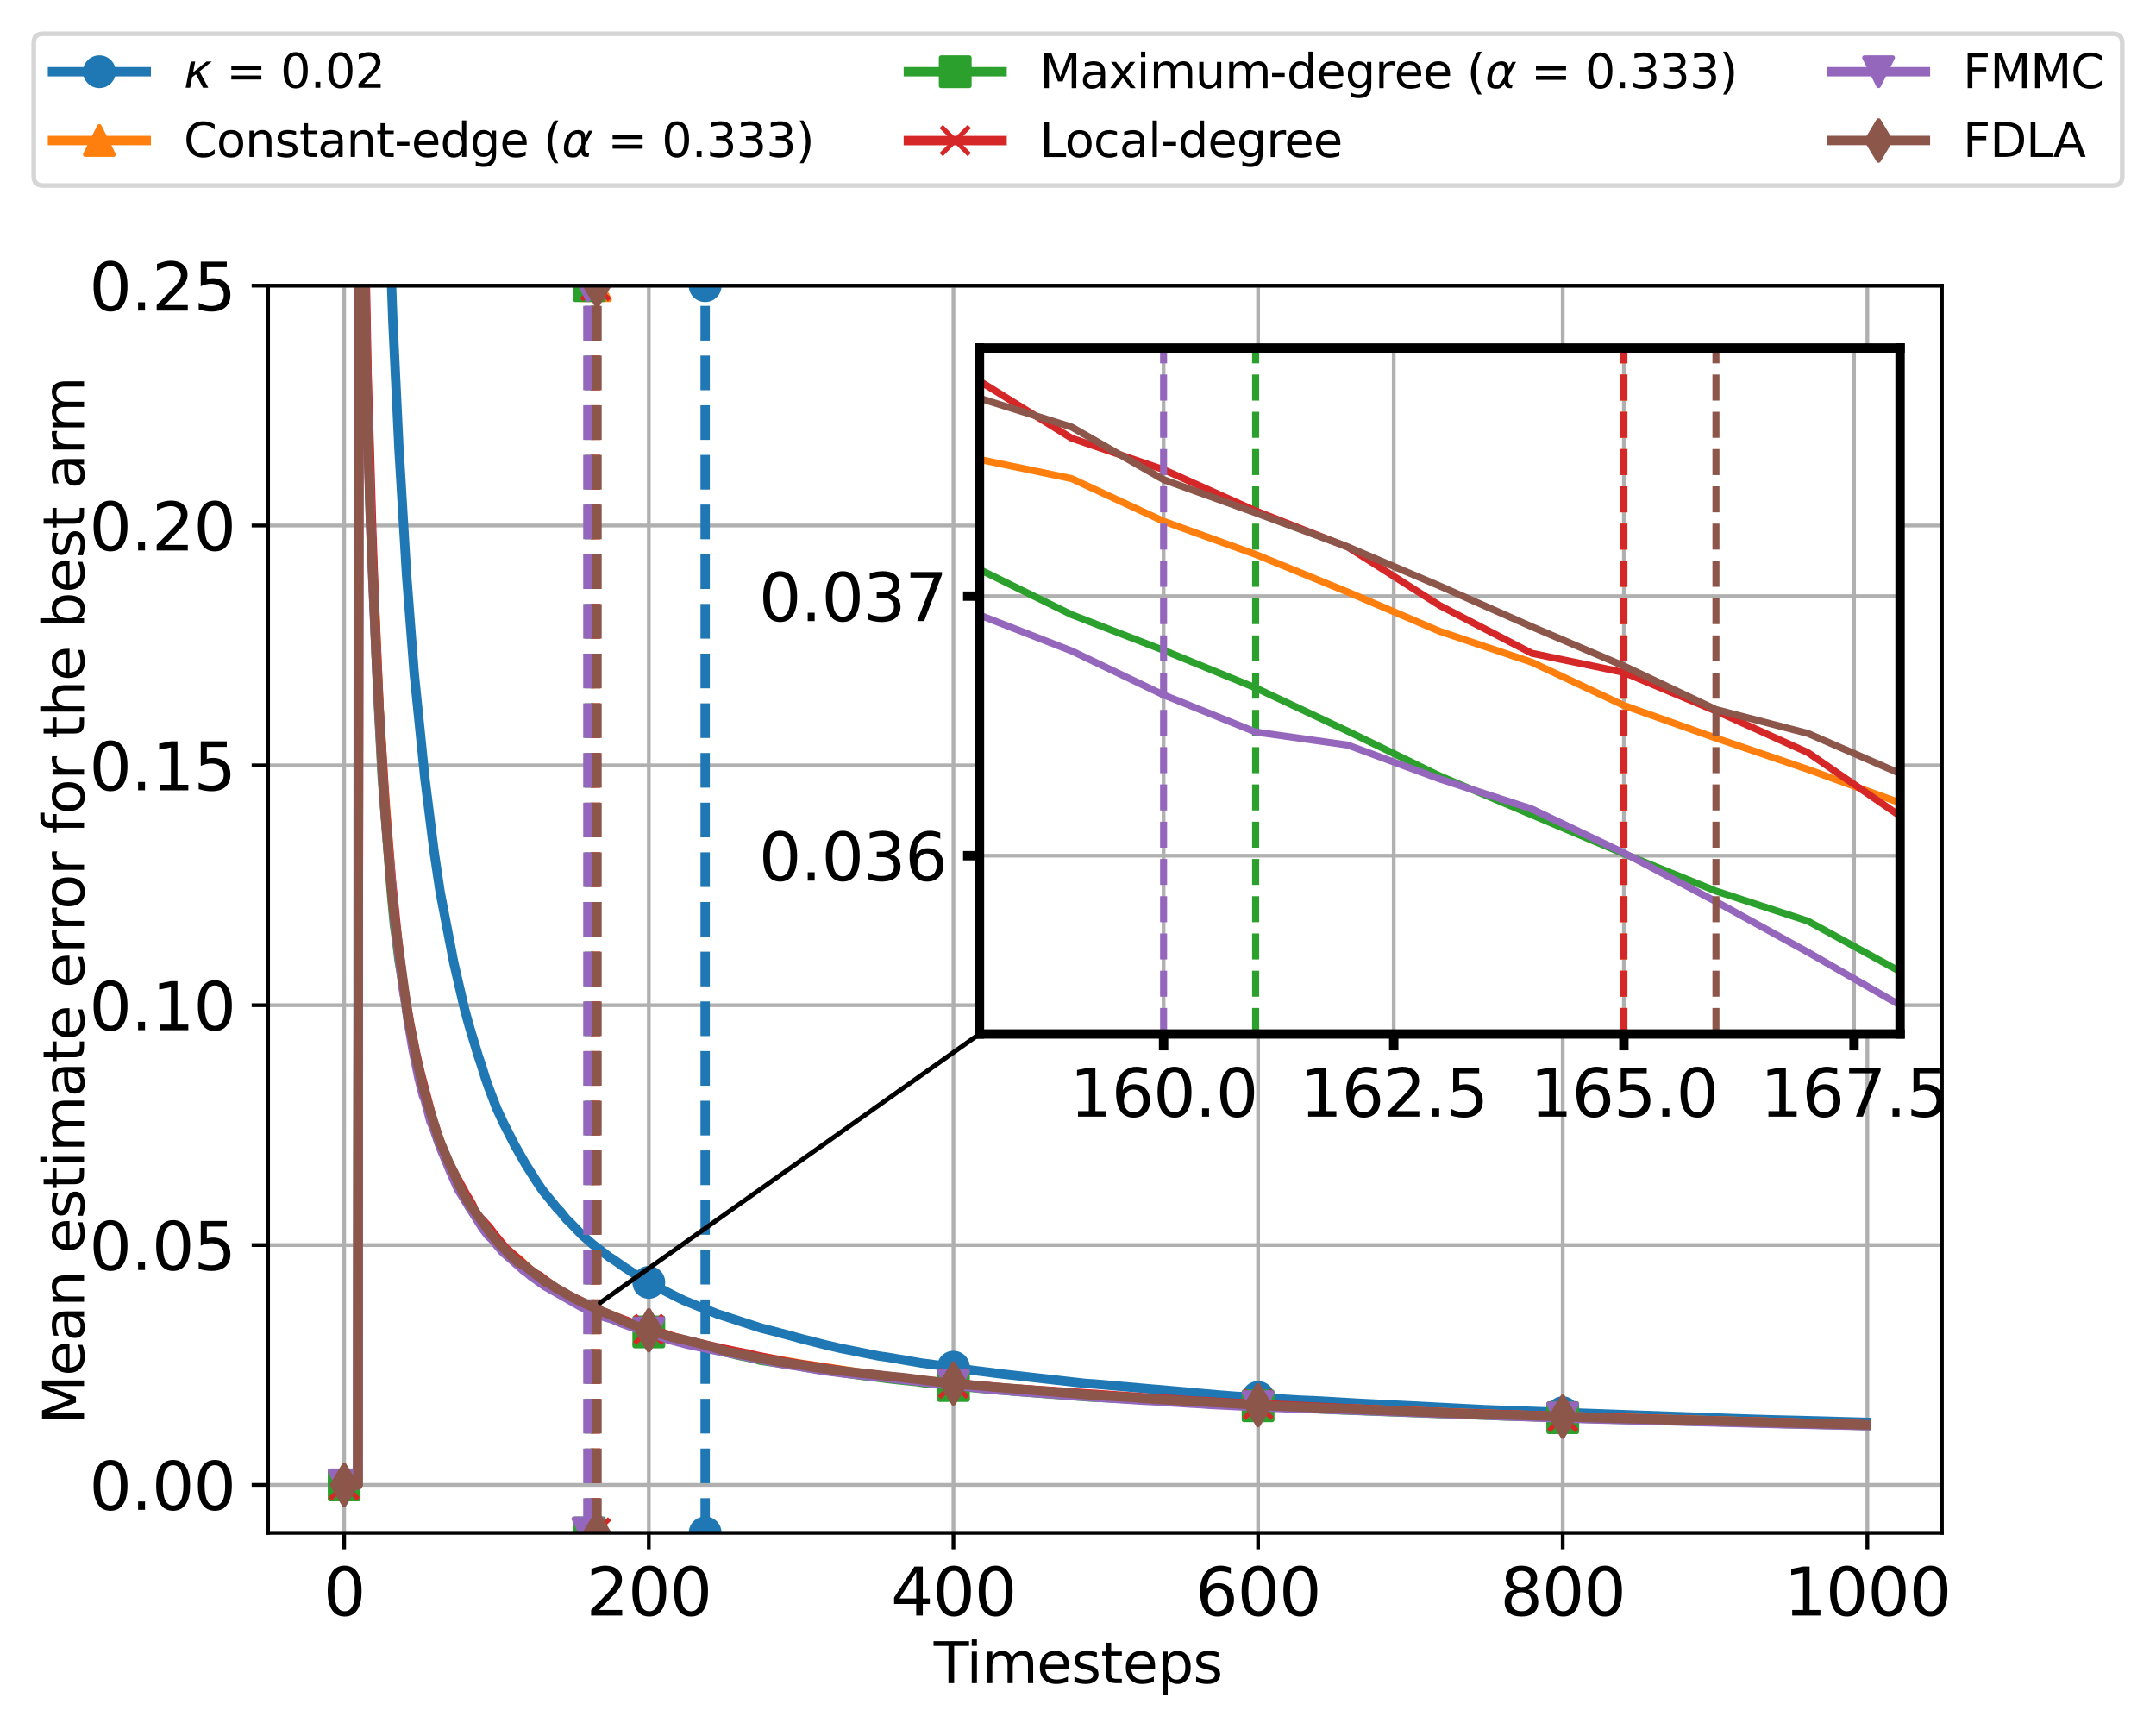<?xml version="1.0" encoding="utf-8" standalone="no"?>
<!DOCTYPE svg PUBLIC "-//W3C//DTD SVG 1.1//EN"
  "http://www.w3.org/Graphics/SVG/1.1/DTD/svg11.dtd">
<svg xmlns:xlink="http://www.w3.org/1999/xlink" width="459.991pt" height="368.824pt" viewBox="0 0 459.991 368.824" xmlns="http://www.w3.org/2000/svg" version="1.1">
 <defs>
  <style type="text/css">*{stroke-linejoin: round; stroke-linecap: butt}</style>
 </defs>
 <g id="figure_1">
  <g id="patch_1">
   <path d="M 0 368.824 
L 459.991 368.824 
L 459.991 0 
L 0 0 
z
" style="fill: #ffffff"/>
  </g>
  <g id="axes_1">
   <g id="patch_2">
    <path d="M 57.195 327.064 
L 414.315 327.064 
L 414.315 60.952 
L 57.195 60.952 
z
" style="fill: #ffffff"/>
   </g>
   <g id="PolyCollection_1">
    <path d="M 124.775 277.981 
L 124.775 280.686 
L 128.025 280.686 
L 128.025 277.981 
L 128.025 277.981 
L 124.775 277.981 
z
" clip-path="url(#p758ce94959)" style="fill-opacity: 0.2"/>
   </g>
   <g id="matplotlib.axis_1">
    <g id="xtick_1">
     <g id="line2d_1">
      <path d="M 73.428 327.064 
L 73.428 60.952 
" clip-path="url(#p758ce94959)" style="fill: none; stroke: #b0b0b0; stroke-width: 0.8; stroke-linecap: square"/>
     </g>
     <g id="line2d_2">
      <defs>
       <path id="m48fb9261b9" d="M 0 0 
L 0 3.5 
" style="stroke: #000000; stroke-width: 0.8"/>
      </defs>
      <g>
       <use xlink:href="#m48fb9261b9" x="73.428" y="327.064" style="stroke: #000000; stroke-width: 0.8"/>
      </g>
     </g>
     <g id="text_1">
      <!-- 0 -->
      <g transform="translate(68.974 344.702) scale(0.14 -0.14)">
       <defs>
        <path id="DejaVuSans-30" d="M 2034 4250 
Q 1547 4250 1301 3770 
Q 1056 3291 1056 2328 
Q 1056 1369 1301 889 
Q 1547 409 2034 409 
Q 2525 409 2770 889 
Q 3016 1369 3016 2328 
Q 3016 3291 2770 3770 
Q 2525 4250 2034 4250 
z
M 2034 4750 
Q 2819 4750 3233 4129 
Q 3647 3509 3647 2328 
Q 3647 1150 3233 529 
Q 2819 -91 2034 -91 
Q 1250 -91 836 529 
Q 422 1150 422 2328 
Q 422 3509 836 4129 
Q 1250 4750 2034 4750 
z
" transform="scale(0.016)"/>
       </defs>
       <use xlink:href="#DejaVuSans-30"/>
      </g>
     </g>
    </g>
    <g id="xtick_2">
     <g id="line2d_3">
      <path d="M 138.424 327.064 
L 138.424 60.952 
" clip-path="url(#p758ce94959)" style="fill: none; stroke: #b0b0b0; stroke-width: 0.8; stroke-linecap: square"/>
     </g>
     <g id="line2d_4">
      <g>
       <use xlink:href="#m48fb9261b9" x="138.424" y="327.064" style="stroke: #000000; stroke-width: 0.8"/>
      </g>
     </g>
     <g id="text_2">
      <!-- 200 -->
      <g transform="translate(125.063 344.702) scale(0.14 -0.14)">
       <defs>
        <path id="DejaVuSans-32" d="M 1228 531 
L 3431 531 
L 3431 0 
L 469 0 
L 469 531 
Q 828 903 1448 1529 
Q 2069 2156 2228 2338 
Q 2531 2678 2651 2914 
Q 2772 3150 2772 3378 
Q 2772 3750 2511 3984 
Q 2250 4219 1831 4219 
Q 1534 4219 1204 4116 
Q 875 4013 500 3803 
L 500 4441 
Q 881 4594 1212 4672 
Q 1544 4750 1819 4750 
Q 2544 4750 2975 4387 
Q 3406 4025 3406 3419 
Q 3406 3131 3298 2873 
Q 3191 2616 2906 2266 
Q 2828 2175 2409 1742 
Q 1991 1309 1228 531 
z
" transform="scale(0.016)"/>
       </defs>
       <use xlink:href="#DejaVuSans-32"/>
       <use xlink:href="#DejaVuSans-30" x="63.623"/>
       <use xlink:href="#DejaVuSans-30" x="127.246"/>
      </g>
     </g>
    </g>
    <g id="xtick_3">
     <g id="line2d_5">
      <path d="M 203.42 327.064 
L 203.42 60.952 
" clip-path="url(#p758ce94959)" style="fill: none; stroke: #b0b0b0; stroke-width: 0.8; stroke-linecap: square"/>
     </g>
     <g id="line2d_6">
      <g>
       <use xlink:href="#m48fb9261b9" x="203.42" y="327.064" style="stroke: #000000; stroke-width: 0.8"/>
      </g>
     </g>
     <g id="text_3">
      <!-- 400 -->
      <g transform="translate(190.059 344.702) scale(0.14 -0.14)">
       <defs>
        <path id="DejaVuSans-34" d="M 2419 4116 
L 825 1625 
L 2419 1625 
L 2419 4116 
z
M 2253 4666 
L 3047 4666 
L 3047 1625 
L 3713 1625 
L 3713 1100 
L 3047 1100 
L 3047 0 
L 2419 0 
L 2419 1100 
L 313 1100 
L 313 1709 
L 2253 4666 
z
" transform="scale(0.016)"/>
       </defs>
       <use xlink:href="#DejaVuSans-34"/>
       <use xlink:href="#DejaVuSans-30" x="63.623"/>
       <use xlink:href="#DejaVuSans-30" x="127.246"/>
      </g>
     </g>
    </g>
    <g id="xtick_4">
     <g id="line2d_7">
      <path d="M 268.416 327.064 
L 268.416 60.952 
" clip-path="url(#p758ce94959)" style="fill: none; stroke: #b0b0b0; stroke-width: 0.8; stroke-linecap: square"/>
     </g>
     <g id="line2d_8">
      <g>
       <use xlink:href="#m48fb9261b9" x="268.416" y="327.064" style="stroke: #000000; stroke-width: 0.8"/>
      </g>
     </g>
     <g id="text_4">
      <!-- 600 -->
      <g transform="translate(255.055 344.702) scale(0.14 -0.14)">
       <defs>
        <path id="DejaVuSans-36" d="M 2113 2584 
Q 1688 2584 1439 2293 
Q 1191 2003 1191 1497 
Q 1191 994 1439 701 
Q 1688 409 2113 409 
Q 2538 409 2786 701 
Q 3034 994 3034 1497 
Q 3034 2003 2786 2293 
Q 2538 2584 2113 2584 
z
M 3366 4563 
L 3366 3988 
Q 3128 4100 2886 4159 
Q 2644 4219 2406 4219 
Q 1781 4219 1451 3797 
Q 1122 3375 1075 2522 
Q 1259 2794 1537 2939 
Q 1816 3084 2150 3084 
Q 2853 3084 3261 2657 
Q 3669 2231 3669 1497 
Q 3669 778 3244 343 
Q 2819 -91 2113 -91 
Q 1303 -91 875 529 
Q 447 1150 447 2328 
Q 447 3434 972 4092 
Q 1497 4750 2381 4750 
Q 2619 4750 2861 4703 
Q 3103 4656 3366 4563 
z
" transform="scale(0.016)"/>
       </defs>
       <use xlink:href="#DejaVuSans-36"/>
       <use xlink:href="#DejaVuSans-30" x="63.623"/>
       <use xlink:href="#DejaVuSans-30" x="127.246"/>
      </g>
     </g>
    </g>
    <g id="xtick_5">
     <g id="line2d_9">
      <path d="M 333.412 327.064 
L 333.412 60.952 
" clip-path="url(#p758ce94959)" style="fill: none; stroke: #b0b0b0; stroke-width: 0.8; stroke-linecap: square"/>
     </g>
     <g id="line2d_10">
      <g>
       <use xlink:href="#m48fb9261b9" x="333.412" y="327.064" style="stroke: #000000; stroke-width: 0.8"/>
      </g>
     </g>
     <g id="text_5">
      <!-- 800 -->
      <g transform="translate(320.05 344.702) scale(0.14 -0.14)">
       <defs>
        <path id="DejaVuSans-38" d="M 2034 2216 
Q 1584 2216 1326 1975 
Q 1069 1734 1069 1313 
Q 1069 891 1326 650 
Q 1584 409 2034 409 
Q 2484 409 2743 651 
Q 3003 894 3003 1313 
Q 3003 1734 2745 1975 
Q 2488 2216 2034 2216 
z
M 1403 2484 
Q 997 2584 770 2862 
Q 544 3141 544 3541 
Q 544 4100 942 4425 
Q 1341 4750 2034 4750 
Q 2731 4750 3128 4425 
Q 3525 4100 3525 3541 
Q 3525 3141 3298 2862 
Q 3072 2584 2669 2484 
Q 3125 2378 3379 2068 
Q 3634 1759 3634 1313 
Q 3634 634 3220 271 
Q 2806 -91 2034 -91 
Q 1263 -91 848 271 
Q 434 634 434 1313 
Q 434 1759 690 2068 
Q 947 2378 1403 2484 
z
M 1172 3481 
Q 1172 3119 1398 2916 
Q 1625 2713 2034 2713 
Q 2441 2713 2670 2916 
Q 2900 3119 2900 3481 
Q 2900 3844 2670 4047 
Q 2441 4250 2034 4250 
Q 1625 4250 1398 4047 
Q 1172 3844 1172 3481 
z
" transform="scale(0.016)"/>
       </defs>
       <use xlink:href="#DejaVuSans-38"/>
       <use xlink:href="#DejaVuSans-30" x="63.623"/>
       <use xlink:href="#DejaVuSans-30" x="127.246"/>
      </g>
     </g>
    </g>
    <g id="xtick_6">
     <g id="line2d_11">
      <path d="M 398.408 327.064 
L 398.408 60.952 
" clip-path="url(#p758ce94959)" style="fill: none; stroke: #b0b0b0; stroke-width: 0.8; stroke-linecap: square"/>
     </g>
     <g id="line2d_12">
      <g>
       <use xlink:href="#m48fb9261b9" x="398.408" y="327.064" style="stroke: #000000; stroke-width: 0.8"/>
      </g>
     </g>
     <g id="text_6">
      <!-- 1000 -->
      <g transform="translate(380.593 344.702) scale(0.14 -0.14)">
       <defs>
        <path id="DejaVuSans-31" d="M 794 531 
L 1825 531 
L 1825 4091 
L 703 3866 
L 703 4441 
L 1819 4666 
L 2450 4666 
L 2450 531 
L 3481 531 
L 3481 0 
L 794 0 
L 794 531 
z
" transform="scale(0.016)"/>
       </defs>
       <use xlink:href="#DejaVuSans-31"/>
       <use xlink:href="#DejaVuSans-30" x="63.623"/>
       <use xlink:href="#DejaVuSans-30" x="127.246"/>
       <use xlink:href="#DejaVuSans-30" x="190.869"/>
      </g>
     </g>
    </g>
   </g>
   <g id="matplotlib.axis_2">
    <g id="ytick_1">
     <g id="line2d_13">
      <path d="M 57.195 316.829 
L 414.315 316.829 
" clip-path="url(#p758ce94959)" style="fill: none; stroke: #b0b0b0; stroke-width: 0.8; stroke-linecap: square"/>
     </g>
     <g id="line2d_14">
      <defs>
       <path id="md3db008142" d="M 0 0 
L -3.5 0 
" style="stroke: #000000; stroke-width: 0.8"/>
      </defs>
      <g>
       <use xlink:href="#md3db008142" x="57.195" y="316.829" style="stroke: #000000; stroke-width: 0.8"/>
      </g>
     </g>
     <g id="text_7">
      <!-- 0.00 -->
      <g transform="translate(19.023 322.148) scale(0.14 -0.14)">
       <defs>
        <path id="DejaVuSans-2e" d="M 684 794 
L 1344 794 
L 1344 0 
L 684 0 
L 684 794 
z
" transform="scale(0.016)"/>
       </defs>
       <use xlink:href="#DejaVuSans-30"/>
       <use xlink:href="#DejaVuSans-2e" x="63.623"/>
       <use xlink:href="#DejaVuSans-30" x="95.41"/>
       <use xlink:href="#DejaVuSans-30" x="159.033"/>
      </g>
     </g>
    </g>
    <g id="ytick_2">
     <g id="line2d_15">
      <path d="M 57.195 265.654 
L 414.315 265.654 
" clip-path="url(#p758ce94959)" style="fill: none; stroke: #b0b0b0; stroke-width: 0.8; stroke-linecap: square"/>
     </g>
     <g id="line2d_16">
      <g>
       <use xlink:href="#md3db008142" x="57.195" y="265.654" style="stroke: #000000; stroke-width: 0.8"/>
      </g>
     </g>
     <g id="text_8">
      <!-- 0.05 -->
      <g transform="translate(19.023 270.972) scale(0.14 -0.14)">
       <defs>
        <path id="DejaVuSans-35" d="M 691 4666 
L 3169 4666 
L 3169 4134 
L 1269 4134 
L 1269 2991 
Q 1406 3038 1543 3061 
Q 1681 3084 1819 3084 
Q 2600 3084 3056 2656 
Q 3513 2228 3513 1497 
Q 3513 744 3044 326 
Q 2575 -91 1722 -91 
Q 1428 -91 1123 -41 
Q 819 9 494 109 
L 494 744 
Q 775 591 1075 516 
Q 1375 441 1709 441 
Q 2250 441 2565 725 
Q 2881 1009 2881 1497 
Q 2881 1984 2565 2268 
Q 2250 2553 1709 2553 
Q 1456 2553 1204 2497 
Q 953 2441 691 2322 
L 691 4666 
z
" transform="scale(0.016)"/>
       </defs>
       <use xlink:href="#DejaVuSans-30"/>
       <use xlink:href="#DejaVuSans-2e" x="63.623"/>
       <use xlink:href="#DejaVuSans-30" x="95.41"/>
       <use xlink:href="#DejaVuSans-35" x="159.033"/>
      </g>
     </g>
    </g>
    <g id="ytick_3">
     <g id="line2d_17">
      <path d="M 57.195 214.478 
L 414.315 214.478 
" clip-path="url(#p758ce94959)" style="fill: none; stroke: #b0b0b0; stroke-width: 0.8; stroke-linecap: square"/>
     </g>
     <g id="line2d_18">
      <g>
       <use xlink:href="#md3db008142" x="57.195" y="214.478" style="stroke: #000000; stroke-width: 0.8"/>
      </g>
     </g>
     <g id="text_9">
      <!-- 0.10 -->
      <g transform="translate(19.023 219.797) scale(0.14 -0.14)">
       <use xlink:href="#DejaVuSans-30"/>
       <use xlink:href="#DejaVuSans-2e" x="63.623"/>
       <use xlink:href="#DejaVuSans-31" x="95.41"/>
       <use xlink:href="#DejaVuSans-30" x="159.033"/>
      </g>
     </g>
    </g>
    <g id="ytick_4">
     <g id="line2d_19">
      <path d="M 57.195 163.303 
L 414.315 163.303 
" clip-path="url(#p758ce94959)" style="fill: none; stroke: #b0b0b0; stroke-width: 0.8; stroke-linecap: square"/>
     </g>
     <g id="line2d_20">
      <g>
       <use xlink:href="#md3db008142" x="57.195" y="163.303" style="stroke: #000000; stroke-width: 0.8"/>
      </g>
     </g>
     <g id="text_10">
      <!-- 0.15 -->
      <g transform="translate(19.023 168.622) scale(0.14 -0.14)">
       <use xlink:href="#DejaVuSans-30"/>
       <use xlink:href="#DejaVuSans-2e" x="63.623"/>
       <use xlink:href="#DejaVuSans-31" x="95.41"/>
       <use xlink:href="#DejaVuSans-35" x="159.033"/>
      </g>
     </g>
    </g>
    <g id="ytick_5">
     <g id="line2d_21">
      <path d="M 57.195 112.127 
L 414.315 112.127 
" clip-path="url(#p758ce94959)" style="fill: none; stroke: #b0b0b0; stroke-width: 0.8; stroke-linecap: square"/>
     </g>
     <g id="line2d_22">
      <g>
       <use xlink:href="#md3db008142" x="57.195" y="112.127" style="stroke: #000000; stroke-width: 0.8"/>
      </g>
     </g>
     <g id="text_11">
      <!-- 0.20 -->
      <g transform="translate(19.023 117.446) scale(0.14 -0.14)">
       <use xlink:href="#DejaVuSans-30"/>
       <use xlink:href="#DejaVuSans-2e" x="63.623"/>
       <use xlink:href="#DejaVuSans-32" x="95.41"/>
       <use xlink:href="#DejaVuSans-30" x="159.033"/>
      </g>
     </g>
    </g>
    <g id="ytick_6">
     <g id="line2d_23">
      <path d="M 57.195 60.952 
L 414.315 60.952 
" clip-path="url(#p758ce94959)" style="fill: none; stroke: #b0b0b0; stroke-width: 0.8; stroke-linecap: square"/>
     </g>
     <g id="line2d_24">
      <g>
       <use xlink:href="#md3db008142" x="57.195" y="60.952" style="stroke: #000000; stroke-width: 0.8"/>
      </g>
     </g>
     <g id="text_12">
      <!-- 0.25 -->
      <g transform="translate(19.023 66.271) scale(0.14 -0.14)">
       <use xlink:href="#DejaVuSans-30"/>
       <use xlink:href="#DejaVuSans-2e" x="63.623"/>
       <use xlink:href="#DejaVuSans-32" x="95.41"/>
       <use xlink:href="#DejaVuSans-35" x="159.033"/>
      </g>
     </g>
    </g>
   </g>
   <g id="line2d_25">
    <path d="M 73.428 316.829 
L 76.353 316.829 
L 76.49 -1 
M 81.466 -1 
L 82.202 23.925 
L 83.827 68.665 
L 85.127 95.819 
L 86.752 122.76 
L 88.377 143.719 
L 90.652 166.075 
L 92.602 181.609 
L 93.902 190.329 
L 96.827 205.453 
L 99.101 215.252 
L 100.076 218.816 
L 102.026 225.273 
L 102.676 227.189 
L 103.651 230.324 
L 104.301 232.155 
L 105.926 236.417 
L 107.551 239.901 
L 108.201 241.16 
L 109.826 244.343 
L 112.101 248.348 
L 114.375 251.942 
L 115.675 253.886 
L 118.925 257.887 
L 119.575 258.524 
L 120.875 260.148 
L 121.525 260.757 
L 124.125 263.452 
L 126.4 265.459 
L 129 267.442 
L 129.974 268.192 
L 130.949 268.798 
L 133.224 270.401 
L 134.199 271.02 
L 135.174 271.694 
L 140.049 274.561 
L 141.349 275.189 
L 144.274 276.681 
L 145.898 277.471 
L 153.048 280.349 
L 162.472 283.401 
L 164.747 283.969 
L 168.322 284.914 
L 169.947 285.357 
L 170.922 285.631 
L 176.122 286.946 
L 178.071 287.395 
L 179.371 287.708 
L 180.671 287.957 
L 187.496 289.324 
L 189.446 289.604 
L 195.62 290.659 
L 196.595 290.829 
L 199.845 291.25 
L 201.47 291.444 
L 207.645 292.4 
L 210.894 292.793 
L 212.519 293.012 
L 213.494 293.13 
L 231.368 295.151 
L 233.643 295.31 
L 259.966 297.631 
L 263.216 297.889 
L 274.59 298.569 
L 277.515 298.747 
L 280.44 298.868 
L 288.889 299.352 
L 291.814 299.509 
L 300.914 299.959 
L 316.838 300.783 
L 363.31 302.449 
L 371.434 302.734 
L 375.659 302.872 
L 378.909 302.96 
L 383.459 303.067 
L 389.958 303.239 
L 392.233 303.307 
L 398.083 303.472 
L 398.083 303.472 
" clip-path="url(#p758ce94959)" style="fill: none; stroke: #1f77b4; stroke-width: 2; stroke-linecap: square"/>
    <defs>
     <path id="m9833ab79de" d="M 0 3 
C 0.796 3 1.559 2.684 2.121 2.121 
C 2.684 1.559 3 0.796 3 0 
C 3 -0.796 2.684 -1.559 2.121 -2.121 
C 1.559 -2.684 0.796 -3 0 -3 
C -0.796 -3 -1.559 -2.684 -2.121 -2.121 
C -2.684 -1.559 -3 -0.796 -3 0 
C -3 0.796 -2.684 1.559 -2.121 2.121 
C -1.559 2.684 -0.796 3 0 3 
z
" style="stroke: #1f77b4"/>
    </defs>
    <g clip-path="url(#p758ce94959)">
     <use xlink:href="#m9833ab79de" x="73.428" y="316.829" style="fill: #1f77b4; stroke: #1f77b4"/>
     <use xlink:href="#m9833ab79de" x="138.424" y="273.618" style="fill: #1f77b4; stroke: #1f77b4"/>
     <use xlink:href="#m9833ab79de" x="203.42" y="291.711" style="fill: #1f77b4; stroke: #1f77b4"/>
     <use xlink:href="#m9833ab79de" x="268.416" y="298.162" style="fill: #1f77b4; stroke: #1f77b4"/>
     <use xlink:href="#m9833ab79de" x="333.412" y="301.433" style="fill: #1f77b4; stroke: #1f77b4"/>
    </g>
   </g>
   <g id="line2d_26">
    <path d="M 150.448 327.064 
L 150.448 60.952 
" clip-path="url(#p758ce94959)" style="fill: none; stroke-dasharray: 7.4,3.2; stroke-dashoffset: 0; stroke: #1f77b4; stroke-width: 2"/>
    <g clip-path="url(#p758ce94959)">
     <use xlink:href="#m9833ab79de" x="150.448" y="327.064" style="fill: #1f77b4; stroke: #1f77b4"/>
     <use xlink:href="#m9833ab79de" x="150.448" y="60.952" style="fill: #1f77b4; stroke: #1f77b4"/>
    </g>
   </g>
   <g id="line2d_27">
    <path d="M 73.428 316.829 
L 76.353 316.829 
L 76.623 -1 
M 77.155 -1 
L 77.653 48.619 
L 78.303 81.09 
L 79.278 114.763 
L 80.903 151.441 
L 81.878 167.333 
L 83.827 192.188 
L 84.477 198.526 
L 85.777 208.233 
L 86.752 215.033 
L 87.402 218.677 
L 88.052 222.03 
L 88.702 225.459 
L 89.027 226.484 
L 89.677 229.524 
L 92.277 238.893 
L 93.252 241.806 
L 93.902 243.711 
L 95.202 247.349 
L 95.852 249.118 
L 96.827 251.076 
L 98.451 254.43 
L 99.426 256.152 
L 100.726 257.971 
L 102.026 259.905 
L 103.326 261.48 
L 103.651 261.802 
L 104.301 262.771 
L 105.601 264.245 
L 105.926 264.503 
L 106.576 265.258 
L 107.226 265.878 
L 108.851 267.413 
L 110.151 268.417 
L 110.801 268.858 
L 111.776 269.804 
L 114.05 271.822 
L 117.3 274.245 
L 120.55 276.026 
L 122.175 277.07 
L 125.425 278.664 
L 128.35 279.913 
L 129.325 280.348 
L 131.274 281.142 
L 134.199 282.195 
L 134.849 282.518 
L 135.499 282.761 
L 138.424 283.769 
L 139.074 283.947 
L 140.049 284.333 
L 147.523 286.366 
L 152.398 287.609 
L 153.048 287.698 
L 154.023 287.956 
L 154.673 288.05 
L 157.598 288.741 
L 160.523 289.36 
L 161.497 289.481 
L 171.247 291.142 
L 182.296 292.797 
L 183.596 292.98 
L 185.546 293.232 
L 186.846 293.366 
L 189.446 293.713 
L 197.57 294.662 
L 199.845 294.922 
L 204.72 295.485 
L 207.32 295.673 
L 213.494 296.18 
L 218.369 296.535 
L 219.994 296.621 
L 221.294 296.756 
L 224.868 297.076 
L 226.493 297.211 
L 228.118 297.349 
L 238.843 298.187 
L 241.442 298.323 
L 243.717 298.451 
L 257.691 299.183 
L 259.641 299.339 
L 262.241 299.469 
L 266.791 299.655 
L 268.741 299.788 
L 273.615 300.105 
L 276.865 300.219 
L 281.415 300.407 
L 285.965 300.538 
L 288.889 300.626 
L 296.039 300.931 
L 297.989 300.999 
L 300.914 301.116 
L 304.488 301.26 
L 311.638 301.531 
L 326.912 302.054 
L 398.083 304.044 
L 398.083 304.044 
" clip-path="url(#p758ce94959)" style="fill: none; stroke: #ff7f0e; stroke-width: 2; stroke-linecap: square"/>
    <defs>
     <path id="m3ef9b653ec" d="M 0 -3 
L -3 3 
L 3 3 
z
" style="stroke: #ff7f0e; stroke-linejoin: miter"/>
    </defs>
    <g clip-path="url(#p758ce94959)">
     <use xlink:href="#m3ef9b653ec" x="73.428" y="316.829" style="fill: #ff7f0e; stroke: #ff7f0e; stroke-linejoin: miter"/>
     <use xlink:href="#m3ef9b653ec" x="138.424" y="283.769" style="fill: #ff7f0e; stroke: #ff7f0e; stroke-linejoin: miter"/>
     <use xlink:href="#m3ef9b653ec" x="203.42" y="295.369" style="fill: #ff7f0e; stroke: #ff7f0e; stroke-linejoin: miter"/>
     <use xlink:href="#m3ef9b653ec" x="268.416" y="299.763" style="fill: #ff7f0e; stroke: #ff7f0e; stroke-linejoin: miter"/>
     <use xlink:href="#m3ef9b653ec" x="333.412" y="302.262" style="fill: #ff7f0e; stroke: #ff7f0e; stroke-linejoin: miter"/>
    </g>
   </g>
   <g id="line2d_28">
    <path d="M 127.05 327.064 
L 127.05 60.952 
" clip-path="url(#p758ce94959)" style="fill: none; stroke-dasharray: 7.4,3.2; stroke-dashoffset: 0; stroke: #ff7f0e; stroke-width: 2"/>
    <g clip-path="url(#p758ce94959)">
     <use xlink:href="#m3ef9b653ec" x="127.05" y="327.064" style="fill: #ff7f0e; stroke: #ff7f0e; stroke-linejoin: miter"/>
     <use xlink:href="#m3ef9b653ec" x="127.05" y="60.952" style="fill: #ff7f0e; stroke: #ff7f0e; stroke-linejoin: miter"/>
    </g>
   </g>
   <g id="line2d_29">
    <path d="M 73.428 316.829 
L 76.353 316.829 
L 76.625 -1 
M 77.133 -1 
L 77.653 51.701 
L 78.303 84.53 
L 78.953 107.111 
L 80.578 147.661 
L 81.553 165.932 
L 83.502 190.576 
L 84.152 197.516 
L 84.477 199.602 
L 85.127 204.911 
L 85.777 208.683 
L 87.077 217.661 
L 88.377 224.52 
L 90.327 232.6 
L 93.577 243.693 
L 94.877 246.834 
L 95.852 248.902 
L 96.502 250.415 
L 97.152 251.822 
L 97.802 253.152 
L 98.451 254.292 
L 99.426 256.243 
L 99.751 256.698 
L 100.076 257.403 
L 100.726 258.293 
L 102.351 260.803 
L 105.926 264.947 
L 106.901 266.027 
L 109.501 268.734 
L 109.826 268.914 
L 110.476 269.598 
L 110.801 269.746 
L 112.751 271.424 
L 113.726 272.16 
L 114.7 272.925 
L 115.675 273.46 
L 119.575 275.795 
L 122.5 277.472 
L 124.45 278.656 
L 125.75 279.321 
L 128.025 280.439 
L 131.599 281.777 
L 132.249 281.982 
L 133.224 282.366 
L 134.524 282.871 
L 137.124 283.687 
L 139.399 284.577 
L 141.674 285.196 
L 142.324 285.314 
L 145.898 286.44 
L 147.198 286.646 
L 149.148 287.225 
L 150.448 287.507 
L 151.748 287.843 
L 152.723 288.025 
L 155.648 288.697 
L 157.273 289.119 
L 158.248 289.324 
L 159.223 289.505 
L 161.497 290.012 
L 162.147 290.222 
L 167.347 290.972 
L 169.297 291.239 
L 171.572 291.673 
L 184.246 293.517 
L 185.546 293.641 
L 188.146 293.979 
L 190.096 294.225 
L 193.67 294.605 
L 195.62 294.803 
L 197.245 295.044 
L 201.795 295.432 
L 203.095 295.578 
L 205.37 295.855 
L 206.345 295.933 
L 207.97 296.105 
L 210.569 296.349 
L 224.219 297.452 
L 226.168 297.582 
L 231.693 298.019 
L 233.318 298.127 
L 235.268 298.188 
L 281.415 300.588 
L 283.69 300.712 
L 284.99 300.777 
L 299.939 301.341 
L 305.463 301.538 
L 313.263 301.814 
L 317.163 301.965 
L 321.062 302.119 
L 324.637 302.203 
L 341.211 302.715 
L 345.111 302.82 
L 349.011 302.908 
L 357.46 303.113 
L 363.635 303.279 
L 368.509 303.398 
L 380.534 303.73 
L 386.058 303.859 
L 398.083 304.161 
L 398.083 304.161 
" clip-path="url(#p758ce94959)" style="fill: none; stroke: #2ca02c; stroke-width: 2; stroke-linecap: square"/>
    <defs>
     <path id="mccc2a82904" d="M -3 3 
L 3 3 
L 3 -3 
L -3 -3 
z
" style="stroke: #2ca02c; stroke-linejoin: miter"/>
    </defs>
    <g clip-path="url(#p758ce94959)">
     <use xlink:href="#mccc2a82904" x="73.428" y="316.829" style="fill: #2ca02c; stroke: #2ca02c; stroke-linejoin: miter"/>
     <use xlink:href="#mccc2a82904" x="138.424" y="284.193" style="fill: #2ca02c; stroke: #2ca02c; stroke-linejoin: miter"/>
     <use xlink:href="#mccc2a82904" x="203.42" y="295.628" style="fill: #2ca02c; stroke: #2ca02c; stroke-linejoin: miter"/>
     <use xlink:href="#mccc2a82904" x="268.416" y="299.951" style="fill: #2ca02c; stroke: #2ca02c; stroke-linejoin: miter"/>
     <use xlink:href="#mccc2a82904" x="333.412" y="302.487" style="fill: #2ca02c; stroke: #2ca02c; stroke-linejoin: miter"/>
    </g>
   </g>
   <g id="line2d_30">
    <path d="M 125.75 327.064 
L 125.75 60.952 
" clip-path="url(#p758ce94959)" style="fill: none; stroke-dasharray: 7.4,3.2; stroke-dashoffset: 0; stroke: #2ca02c; stroke-width: 2"/>
    <g clip-path="url(#p758ce94959)">
     <use xlink:href="#mccc2a82904" x="125.75" y="327.064" style="fill: #2ca02c; stroke: #2ca02c; stroke-linejoin: miter"/>
     <use xlink:href="#mccc2a82904" x="125.75" y="60.952" style="fill: #2ca02c; stroke: #2ca02c; stroke-linejoin: miter"/>
    </g>
   </g>
   <g id="line2d_31">
    <path d="M 73.428 316.829 
L 76.353 316.829 
L 76.618 -1 
M 77.205 -1 
L 77.653 44.49 
L 78.303 79.183 
L 79.278 111.8 
L 79.928 129.951 
L 80.903 151.623 
L 82.202 172.556 
L 83.502 187.823 
L 84.802 200.351 
L 86.102 210.795 
L 87.402 218.275 
L 88.702 224.826 
L 89.677 229.033 
L 92.277 238.941 
L 94.227 244.755 
L 95.527 247.744 
L 96.502 249.545 
L 97.152 250.834 
L 99.426 255.028 
L 100.076 256.039 
L 100.726 257.183 
L 101.051 258.047 
L 102.026 259.527 
L 104.301 261.968 
L 105.276 263.304 
L 107.876 266.457 
L 108.851 267.281 
L 113.076 271.086 
L 114.375 271.914 
L 115.025 272.241 
L 116.65 273.479 
L 118.925 275.067 
L 119.575 275.545 
L 128.35 279.89 
L 129.974 280.486 
L 137.774 283.479 
L 138.749 283.718 
L 141.024 284.484 
L 141.999 284.726 
L 143.624 285.301 
L 146.548 286.055 
L 148.823 286.592 
L 151.748 287.28 
L 154.023 287.789 
L 157.598 288.531 
L 159.873 288.957 
L 161.173 289.3 
L 161.822 289.443 
L 163.122 289.702 
L 167.022 290.497 
L 167.997 290.669 
L 170.272 291.065 
L 182.946 292.986 
L 184.246 293.166 
L 186.846 293.519 
L 192.696 294.147 
L 193.995 294.336 
L 196.92 294.588 
L 216.094 296.321 
L 254.767 298.947 
L 257.691 299.069 
L 260.616 299.268 
L 263.541 299.431 
L 292.464 300.779 
L 298.964 301.039 
L 301.564 301.157 
L 304.813 301.282 
L 310.013 301.524 
L 347.061 302.641 
L 362.335 303.103 
L 368.834 303.277 
L 373.709 303.388 
L 385.408 303.706 
L 387.358 303.765 
L 390.933 303.849 
L 393.533 303.901 
L 398.083 304.011 
L 398.083 304.011 
" clip-path="url(#p758ce94959)" style="fill: none; stroke: #d62728; stroke-width: 2; stroke-linecap: square"/>
    <defs>
     <path id="m097fe1afee" d="M -3 3 
L 3 -3 
M -3 -3 
L 3 3 
" style="stroke: #d62728"/>
    </defs>
    <g clip-path="url(#p758ce94959)">
     <use xlink:href="#m097fe1afee" x="73.428" y="316.829" style="fill: #d62728; stroke: #d62728"/>
     <use xlink:href="#m097fe1afee" x="138.424" y="283.643" style="fill: #d62728; stroke: #d62728"/>
     <use xlink:href="#m097fe1afee" x="203.42" y="295.171" style="fill: #d62728; stroke: #d62728"/>
     <use xlink:href="#m097fe1afee" x="268.416" y="299.649" style="fill: #d62728; stroke: #d62728"/>
     <use xlink:href="#m097fe1afee" x="333.412" y="302.271" style="fill: #d62728; stroke: #d62728"/>
    </g>
   </g>
   <g id="line2d_32">
    <path d="M 127.05 327.064 
L 127.05 60.952 
" clip-path="url(#p758ce94959)" style="fill: none; stroke-dasharray: 7.4,3.2; stroke-dashoffset: 0; stroke: #d62728; stroke-width: 2"/>
    <g clip-path="url(#p758ce94959)">
     <use xlink:href="#m097fe1afee" x="127.05" y="327.064" style="fill: #d62728; stroke: #d62728"/>
     <use xlink:href="#m097fe1afee" x="127.05" y="60.952" style="fill: #d62728; stroke: #d62728"/>
    </g>
   </g>
   <g id="line2d_33">
    <path d="M 73.428 316.829 
L 76.353 316.829 
L 76.628 -1 
M 77.112 -1 
L 77.653 54.655 
L 78.303 86.37 
L 79.278 118.158 
L 80.578 147.016 
L 81.553 164.856 
L 82.527 178.173 
L 83.502 188.749 
L 84.152 196.364 
L 86.102 211.409 
L 86.427 213.133 
L 87.077 217.648 
L 88.052 223.595 
L 88.702 226.78 
L 89.352 229.961 
L 90.327 233.806 
L 90.652 234.499 
L 91.952 239.386 
L 92.277 240.029 
L 94.227 245.411 
L 94.877 246.949 
L 96.177 250.105 
L 96.827 251.549 
L 97.802 253.743 
L 103.001 262.038 
L 103.651 262.869 
L 104.301 263.695 
L 104.951 264.283 
L 105.926 265.452 
L 107.226 266.995 
L 111.776 271.025 
L 112.426 271.476 
L 113.401 272.314 
L 114.375 272.982 
L 115.35 273.683 
L 116.325 274.358 
L 124.125 278.817 
L 125.1 279.175 
L 125.75 279.495 
L 126.4 279.68 
L 127.05 279.972 
L 128.675 280.819 
L 129.325 281.059 
L 130.624 281.373 
L 132.574 282.268 
L 135.824 283.424 
L 141.349 285.222 
L 141.999 285.479 
L 142.649 285.756 
L 145.249 286.436 
L 146.548 286.789 
L 151.423 287.805 
L 162.472 290.095 
L 163.447 290.256 
L 164.422 290.496 
L 167.347 291.047 
L 170.922 291.585 
L 172.547 291.872 
L 173.847 292.095 
L 174.822 292.275 
L 176.772 292.55 
L 180.346 293.007 
L 195.295 294.631 
L 202.12 295.437 
L 206.67 295.876 
L 208.295 296.097 
L 210.569 296.295 
L 213.169 296.574 
L 214.794 296.672 
L 216.094 296.816 
L 226.168 297.543 
L 229.093 297.798 
L 244.042 298.774 
L 245.667 298.852 
L 248.267 299.016 
L 254.117 299.39 
L 256.067 299.497 
L 258.341 299.659 
L 264.191 299.942 
L 276.215 300.473 
L 281.415 300.614 
L 333.087 302.554 
L 336.986 302.669 
L 375.984 303.674 
L 380.859 303.805 
L 398.083 304.187 
L 398.083 304.187 
" clip-path="url(#p758ce94959)" style="fill: none; stroke: #9467bd; stroke-width: 2; stroke-linecap: square"/>
    <defs>
     <path id="mc5ac46bb4a" d="M -0 3 
L 3 -3 
L -3 -3 
z
" style="stroke: #9467bd; stroke-linejoin: miter"/>
    </defs>
    <g clip-path="url(#p758ce94959)">
     <use xlink:href="#mc5ac46bb4a" x="73.428" y="316.829" style="fill: #9467bd; stroke: #9467bd; stroke-linejoin: miter"/>
     <use xlink:href="#mc5ac46bb4a" x="138.424" y="284.411" style="fill: #9467bd; stroke: #9467bd; stroke-linejoin: miter"/>
     <use xlink:href="#mc5ac46bb4a" x="203.42" y="295.606" style="fill: #9467bd; stroke: #9467bd; stroke-linejoin: miter"/>
     <use xlink:href="#mc5ac46bb4a" x="268.416" y="300.142" style="fill: #9467bd; stroke: #9467bd; stroke-linejoin: miter"/>
     <use xlink:href="#mc5ac46bb4a" x="333.412" y="302.555" style="fill: #9467bd; stroke: #9467bd; stroke-linejoin: miter"/>
    </g>
   </g>
   <g id="line2d_34">
    <path d="M 125.425 327.064 
L 125.425 60.952 
" clip-path="url(#p758ce94959)" style="fill: none; stroke-dasharray: 7.4,3.2; stroke-dashoffset: 0; stroke: #9467bd; stroke-width: 2"/>
    <g clip-path="url(#p758ce94959)">
     <use xlink:href="#mc5ac46bb4a" x="125.425" y="327.064" style="fill: #9467bd; stroke: #9467bd; stroke-linejoin: miter"/>
     <use xlink:href="#mc5ac46bb4a" x="125.425" y="60.952" style="fill: #9467bd; stroke: #9467bd; stroke-linejoin: miter"/>
    </g>
   </g>
   <g id="line2d_35">
    <path d="M 73.428 316.829 
L 76.353 316.829 
L 76.624 -1 
M 77.126 -1 
L 77.653 53.872 
L 78.303 86.297 
L 78.953 108.939 
L 80.253 139.988 
L 81.878 169.585 
L 83.177 186.054 
L 83.827 192.991 
L 85.127 202.893 
L 87.077 217.064 
L 89.027 226.72 
L 90.327 232.268 
L 90.977 234.517 
L 93.577 242.848 
L 95.852 248.206 
L 97.477 251.693 
L 97.802 252.572 
L 98.451 253.815 
L 98.776 254.625 
L 99.426 255.603 
L 99.751 256.287 
L 100.076 256.687 
L 100.726 257.647 
L 103.651 261.761 
L 104.951 263.56 
L 105.276 263.878 
L 105.926 264.785 
L 107.876 266.746 
L 109.176 268.13 
L 109.501 268.343 
L 110.476 269.301 
L 111.776 269.988 
L 115.675 272.98 
L 116 273.17 
L 116.325 273.539 
L 116.975 273.747 
L 118.6 274.83 
L 120.225 275.7 
L 121.85 276.707 
L 123.15 277.356 
L 128.675 279.909 
L 129.325 280.162 
L 132.899 281.781 
L 133.874 282.213 
L 134.199 282.373 
L 134.849 282.54 
L 135.824 282.957 
L 137.449 283.505 
L 141.349 284.711 
L 142.324 285.024 
L 144.599 285.603 
L 145.573 285.764 
L 146.873 286.101 
L 147.848 286.323 
L 148.823 286.562 
L 152.073 287.436 
L 152.723 287.664 
L 154.998 288.339 
L 158.573 289.057 
L 160.198 289.373 
L 162.147 289.787 
L 166.372 290.604 
L 169.297 290.99 
L 170.597 291.198 
L 171.572 291.364 
L 173.197 291.662 
L 177.746 292.301 
L 183.921 293.001 
L 186.196 293.239 
L 188.796 293.542 
L 193.021 293.967 
L 197.57 294.541 
L 199.195 294.746 
L 206.995 295.523 
L 209.594 295.712 
L 212.194 295.967 
L 228.443 297.28 
L 231.693 297.549 
L 234.618 297.754 
L 236.243 297.863 
L 241.767 298.18 
L 245.992 298.526 
L 260.941 299.354 
L 269.716 299.887 
L 271.341 299.968 
L 317.488 301.849 
L 320.412 301.867 
L 323.987 301.963 
L 344.461 302.635 
L 398.083 304.027 
L 398.083 304.027 
" clip-path="url(#p758ce94959)" style="fill: none; stroke: #8c564b; stroke-width: 2; stroke-linecap: square"/>
    <defs>
     <path id="mef58039d9a" d="M -0 4.243 
L 2.546 0 
L 0 -4.243 
L -2.546 -0 
z
" style="stroke: #8c564b; stroke-linejoin: miter"/>
    </defs>
    <g clip-path="url(#p758ce94959)">
     <use xlink:href="#mef58039d9a" x="73.428" y="316.829" style="fill: #8c564b; stroke: #8c564b; stroke-linejoin: miter"/>
     <use xlink:href="#mef58039d9a" x="138.424" y="283.82" style="fill: #8c564b; stroke: #8c564b; stroke-linejoin: miter"/>
     <use xlink:href="#mef58039d9a" x="203.42" y="295.189" style="fill: #8c564b; stroke: #8c564b; stroke-linejoin: miter"/>
     <use xlink:href="#mef58039d9a" x="268.416" y="299.812" style="fill: #8c564b; stroke: #8c564b; stroke-linejoin: miter"/>
     <use xlink:href="#mef58039d9a" x="333.412" y="302.265" style="fill: #8c564b; stroke: #8c564b; stroke-linejoin: miter"/>
    </g>
   </g>
   <g id="line2d_36">
    <path d="M 127.375 327.064 
L 127.375 60.952 
" clip-path="url(#p758ce94959)" style="fill: none; stroke-dasharray: 7.4,3.2; stroke-dashoffset: 0; stroke: #8c564b; stroke-width: 2"/>
    <g clip-path="url(#p758ce94959)">
     <use xlink:href="#mef58039d9a" x="127.375" y="327.064" style="fill: #8c564b; stroke: #8c564b; stroke-linejoin: miter"/>
     <use xlink:href="#mef58039d9a" x="127.375" y="60.952" style="fill: #8c564b; stroke: #8c564b; stroke-linejoin: miter"/>
    </g>
   </g>
   <g id="patch_3">
    <path d="M 57.195 327.064 
L 57.195 60.952 
" style="fill: none; stroke: #000000; stroke-width: 0.8; stroke-linejoin: miter; stroke-linecap: square"/>
   </g>
   <g id="patch_4">
    <path d="M 414.315 327.064 
L 414.315 60.952 
" style="fill: none; stroke: #000000; stroke-width: 0.8; stroke-linejoin: miter; stroke-linecap: square"/>
   </g>
   <g id="patch_5">
    <path d="M 57.195 327.064 
L 414.315 327.064 
" style="fill: none; stroke: #000000; stroke-width: 0.8; stroke-linejoin: miter; stroke-linecap: square"/>
   </g>
   <g id="patch_6">
    <path d="M 57.195 60.952 
L 414.315 60.952 
" style="fill: none; stroke: #000000; stroke-width: 0.8; stroke-linejoin: miter; stroke-linecap: square"/>
   </g>
   <g id="axes_2">
    <g id="patch_7">
     <path d="M 208.971 220.619 
L 405.387 220.619 
L 405.387 74.258 
L 208.971 74.258 
z
" style="fill: #ffffff"/>
    </g>
    <g id="matplotlib.axis_3">
     <g id="xtick_7">
      <g id="line2d_37">
       <path d="M 248.255 220.619 
L 248.255 74.258 
" clip-path="url(#pba1b2fc4aa)" style="fill: none; stroke: #b0b0b0; stroke-width: 0.8; stroke-linecap: square"/>
      </g>
      <g id="line2d_38">
       <defs>
        <path id="mac78a7c9e2" d="M 0 0 
L 0 3.5 
" style="stroke: #000000; stroke-width: 2"/>
       </defs>
       <g>
        <use xlink:href="#mac78a7c9e2" x="248.255" y="220.619" style="stroke: #000000; stroke-width: 2"/>
       </g>
      </g>
      <g id="text_13">
       <!-- 160.0 -->
       <g transform="translate(228.215 238.257) scale(0.14 -0.14)">
        <use xlink:href="#DejaVuSans-31"/>
        <use xlink:href="#DejaVuSans-36" x="63.623"/>
        <use xlink:href="#DejaVuSans-30" x="127.246"/>
        <use xlink:href="#DejaVuSans-2e" x="190.869"/>
        <use xlink:href="#DejaVuSans-30" x="222.656"/>
       </g>
      </g>
     </g>
     <g id="xtick_8">
      <g id="line2d_39">
       <path d="M 297.359 220.619 
L 297.359 74.258 
" clip-path="url(#pba1b2fc4aa)" style="fill: none; stroke: #b0b0b0; stroke-width: 0.8; stroke-linecap: square"/>
      </g>
      <g id="line2d_40">
       <g>
        <use xlink:href="#mac78a7c9e2" x="297.359" y="220.619" style="stroke: #000000; stroke-width: 2"/>
       </g>
      </g>
      <g id="text_14">
       <!-- 162.5 -->
       <g transform="translate(277.319 238.257) scale(0.14 -0.14)">
        <use xlink:href="#DejaVuSans-31"/>
        <use xlink:href="#DejaVuSans-36" x="63.623"/>
        <use xlink:href="#DejaVuSans-32" x="127.246"/>
        <use xlink:href="#DejaVuSans-2e" x="190.869"/>
        <use xlink:href="#DejaVuSans-35" x="222.656"/>
       </g>
      </g>
     </g>
     <g id="xtick_9">
      <g id="line2d_41">
       <path d="M 346.463 220.619 
L 346.463 74.258 
" clip-path="url(#pba1b2fc4aa)" style="fill: none; stroke: #b0b0b0; stroke-width: 0.8; stroke-linecap: square"/>
      </g>
      <g id="line2d_42">
       <g>
        <use xlink:href="#mac78a7c9e2" x="346.463" y="220.619" style="stroke: #000000; stroke-width: 2"/>
       </g>
      </g>
      <g id="text_15">
       <!-- 165.0 -->
       <g transform="translate(326.423 238.257) scale(0.14 -0.14)">
        <use xlink:href="#DejaVuSans-31"/>
        <use xlink:href="#DejaVuSans-36" x="63.623"/>
        <use xlink:href="#DejaVuSans-35" x="127.246"/>
        <use xlink:href="#DejaVuSans-2e" x="190.869"/>
        <use xlink:href="#DejaVuSans-30" x="222.656"/>
       </g>
      </g>
     </g>
     <g id="xtick_10">
      <g id="line2d_43">
       <path d="M 395.567 220.619 
L 395.567 74.258 
" clip-path="url(#pba1b2fc4aa)" style="fill: none; stroke: #b0b0b0; stroke-width: 0.8; stroke-linecap: square"/>
      </g>
      <g id="line2d_44">
       <g>
        <use xlink:href="#mac78a7c9e2" x="395.567" y="220.619" style="stroke: #000000; stroke-width: 2"/>
       </g>
      </g>
      <g id="text_16">
       <!-- 167.5 -->
       <g transform="translate(375.527 238.257) scale(0.14 -0.14)">
        <defs>
         <path id="DejaVuSans-37" d="M 525 4666 
L 3525 4666 
L 3525 4397 
L 1831 0 
L 1172 0 
L 2766 4134 
L 525 4134 
L 525 4666 
z
" transform="scale(0.016)"/>
        </defs>
        <use xlink:href="#DejaVuSans-31"/>
        <use xlink:href="#DejaVuSans-36" x="63.623"/>
        <use xlink:href="#DejaVuSans-37" x="127.246"/>
        <use xlink:href="#DejaVuSans-2e" x="190.869"/>
        <use xlink:href="#DejaVuSans-35" x="222.656"/>
       </g>
      </g>
     </g>
    </g>
    <g id="matplotlib.axis_4">
     <g id="ytick_7">
      <g id="line2d_45">
       <path d="M 208.971 182.578 
L 405.387 182.578 
" clip-path="url(#pba1b2fc4aa)" style="fill: none; stroke: #b0b0b0; stroke-width: 0.8; stroke-linecap: square"/>
      </g>
      <g id="line2d_46">
       <defs>
        <path id="ma08c79e7c9" d="M 0 0 
L -3.5 0 
" style="stroke: #000000; stroke-width: 2"/>
       </defs>
       <g>
        <use xlink:href="#ma08c79e7c9" x="208.971" y="182.578" style="stroke: #000000; stroke-width: 2"/>
       </g>
      </g>
      <g id="text_17">
       <!-- 0.036 -->
       <g transform="translate(161.892 187.897) scale(0.14 -0.14)">
        <defs>
         <path id="DejaVuSans-33" d="M 2597 2516 
Q 3050 2419 3304 2112 
Q 3559 1806 3559 1356 
Q 3559 666 3084 287 
Q 2609 -91 1734 -91 
Q 1441 -91 1130 -33 
Q 819 25 488 141 
L 488 750 
Q 750 597 1062 519 
Q 1375 441 1716 441 
Q 2309 441 2620 675 
Q 2931 909 2931 1356 
Q 2931 1769 2642 2001 
Q 2353 2234 1838 2234 
L 1294 2234 
L 1294 2753 
L 1863 2753 
Q 2328 2753 2575 2939 
Q 2822 3125 2822 3475 
Q 2822 3834 2567 4026 
Q 2313 4219 1838 4219 
Q 1578 4219 1281 4162 
Q 984 4106 628 3988 
L 628 4550 
Q 988 4650 1302 4700 
Q 1616 4750 1894 4750 
Q 2613 4750 3031 4423 
Q 3450 4097 3450 3541 
Q 3450 3153 3228 2886 
Q 3006 2619 2597 2516 
z
" transform="scale(0.016)"/>
        </defs>
        <use xlink:href="#DejaVuSans-30"/>
        <use xlink:href="#DejaVuSans-2e" x="63.623"/>
        <use xlink:href="#DejaVuSans-30" x="95.41"/>
        <use xlink:href="#DejaVuSans-33" x="159.033"/>
        <use xlink:href="#DejaVuSans-36" x="222.656"/>
       </g>
      </g>
     </g>
     <g id="ytick_8">
      <g id="line2d_47">
       <path d="M 208.971 127.199 
L 405.387 127.199 
" clip-path="url(#pba1b2fc4aa)" style="fill: none; stroke: #b0b0b0; stroke-width: 0.8; stroke-linecap: square"/>
      </g>
      <g id="line2d_48">
       <g>
        <use xlink:href="#ma08c79e7c9" x="208.971" y="127.199" style="stroke: #000000; stroke-width: 2"/>
       </g>
      </g>
      <g id="text_18">
       <!-- 0.037 -->
       <g transform="translate(161.892 132.518) scale(0.14 -0.14)">
        <use xlink:href="#DejaVuSans-30"/>
        <use xlink:href="#DejaVuSans-2e" x="63.623"/>
        <use xlink:href="#DejaVuSans-30" x="95.41"/>
        <use xlink:href="#DejaVuSans-33" x="159.033"/>
        <use xlink:href="#DejaVuSans-37" x="222.656"/>
       </g>
      </g>
     </g>
    </g>
    <g id="line2d_49">
     <path d="M 0 0 
" clip-path="url(#pba1b2fc4aa)" style="fill: none; stroke: #1f77b4; stroke-width: 1.5; stroke-linecap: square"/>
    </g>
    <g id="line2d_50">
     <path clip-path="url(#pba1b2fc4aa)" style="fill: none; stroke-dasharray: 5.55,2.4; stroke-dashoffset: 0; stroke: #1f77b4; stroke-width: 1.5"/>
    </g>
    <g id="line2d_51">
     <path d="M 1.522 -1 
L 12.555 5.043 
L 32.197 15.412 
L 51.839 24.992 
L 71.48 34.188 
L 91.122 45.075 
L 110.763 53.481 
L 130.405 61.76 
L 150.047 68.1 
L 169.688 79.258 
L 189.33 89.355 
L 208.971 98.028 
L 228.613 102.12 
L 248.255 111.219 
L 267.896 118.298 
L 287.538 126.324 
L 307.179 134.712 
L 326.821 141.307 
L 346.463 150.524 
L 366.104 157.484 
L 385.746 164.173 
L 405.387 171.301 
L 425.029 178.834 
L 444.671 188.713 
L 460.991 193.578 
L 460.991 193.578 
" clip-path="url(#pba1b2fc4aa)" style="fill: none; stroke: #ff7f0e; stroke-width: 1.5; stroke-linecap: square"/>
    </g>
    <g id="line2d_52">
     <path d="M 346.463 220.619 
L 346.463 74.258 
" clip-path="url(#pba1b2fc4aa)" style="fill: none; stroke-dasharray: 5.55,2.4; stroke-dashoffset: 0; stroke: #ff7f0e; stroke-width: 1.5"/>
    </g>
    <g id="line2d_53">
     <path d="M -1 10.554 
L 12.555 18.525 
L 32.197 28.669 
L 51.839 34.958 
L 91.122 58.499 
L 110.763 67.171 
L 130.405 78.609 
L 150.047 87.594 
L 169.688 98.497 
L 189.33 110.792 
L 208.971 121.502 
L 228.613 131.144 
L 248.255 138.748 
L 267.896 146.779 
L 287.538 156.003 
L 307.179 165.557 
L 346.463 182.171 
L 366.104 190.122 
L 385.746 196.541 
L 405.387 207.292 
L 425.029 213.354 
L 444.671 220.13 
L 460.991 225.58 
L 460.991 225.58 
" clip-path="url(#pba1b2fc4aa)" style="fill: none; stroke: #2ca02c; stroke-width: 1.5; stroke-linecap: square"/>
    </g>
    <g id="line2d_54">
     <path d="M 267.896 220.619 
L 267.896 74.258 
" clip-path="url(#pba1b2fc4aa)" style="fill: none; stroke-dasharray: 5.55,2.4; stroke-dashoffset: 0; stroke: #2ca02c; stroke-width: 1.5"/>
    </g>
    <g id="line2d_55">
     <path d="M 20.431 -1 
L 32.197 3.358 
L 51.839 13.29 
L 71.48 23.511 
L 91.122 31.6 
L 110.763 42.416 
L 130.405 52.946 
L 150.047 61.801 
L 169.688 66.944 
L 189.33 73.245 
L 208.971 81.299 
L 228.613 93.497 
L 248.255 100.205 
L 267.896 109.007 
L 287.538 116.716 
L 307.179 129.206 
L 326.821 139.388 
L 346.463 143.481 
L 366.104 151.708 
L 385.746 160.592 
L 405.387 174.113 
L 425.029 177.583 
L 444.671 183.007 
L 460.991 187.715 
L 460.991 187.715 
" clip-path="url(#pba1b2fc4aa)" style="fill: none; stroke: #d62728; stroke-width: 1.5; stroke-linecap: square"/>
    </g>
    <g id="line2d_56">
     <path d="M 346.463 220.619 
L 346.463 74.258 
" clip-path="url(#pba1b2fc4aa)" style="fill: none; stroke-dasharray: 5.55,2.4; stroke-dashoffset: 0; stroke: #d62728; stroke-width: 1.5"/>
    </g>
    <g id="line2d_57">
     <path d="M -1 39.887 
L 12.555 46.09 
L 32.197 57.024 
L 51.839 66.023 
L 71.48 74.82 
L 91.122 84.166 
L 110.763 95.45 
L 130.405 106.041 
L 150.047 112.416 
L 169.688 119.506 
L 189.33 124.698 
L 208.971 131.227 
L 228.613 138.878 
L 248.255 148.277 
L 267.896 156.188 
L 287.538 158.975 
L 307.179 166.212 
L 326.821 172.608 
L 346.463 181.982 
L 366.104 192.376 
L 385.746 203.182 
L 405.387 214.466 
L 425.029 219.786 
L 444.671 227.839 
L 460.991 234.804 
L 460.991 234.804 
" clip-path="url(#pba1b2fc4aa)" style="fill: none; stroke: #9467bd; stroke-width: 1.5; stroke-linecap: square"/>
    </g>
    <g id="line2d_58">
     <path d="M 248.255 220.619 
L 248.255 74.258 
" clip-path="url(#pba1b2fc4aa)" style="fill: none; stroke-dasharray: 5.55,2.4; stroke-dashoffset: 0; stroke: #9467bd; stroke-width: 1.5"/>
    </g>
    <g id="line2d_59">
     <path d="M 20.943 -1 
L 32.197 5.315 
L 51.839 12.555 
L 71.48 22.707 
L 91.122 29.99 
L 110.763 40.483 
L 130.405 48.84 
L 150.047 59.179 
L 169.688 66.96 
L 189.33 78.281 
L 208.971 84.967 
L 228.613 91.111 
L 248.255 102.345 
L 267.896 109.424 
L 287.538 116.681 
L 307.179 125.04 
L 326.821 133.723 
L 346.463 142.098 
L 366.104 151.395 
L 385.746 156.498 
L 405.387 165.04 
L 425.029 172.766 
L 444.671 178.593 
L 460.991 182.593 
L 460.991 182.593 
" clip-path="url(#pba1b2fc4aa)" style="fill: none; stroke: #8c564b; stroke-width: 1.5; stroke-linecap: square"/>
    </g>
    <g id="line2d_60">
     <path d="M 366.104 220.619 
L 366.104 74.258 
" clip-path="url(#pba1b2fc4aa)" style="fill: none; stroke-dasharray: 5.55,2.4; stroke-dashoffset: 0; stroke: #8c564b; stroke-width: 1.5"/>
    </g>
    <g id="patch_8">
     <path d="M 208.971 220.619 
L 208.971 74.258 
" style="fill: none; stroke: #000000; stroke-width: 2; stroke-linejoin: miter; stroke-linecap: square"/>
    </g>
    <g id="patch_9">
     <path d="M 405.387 220.619 
L 405.387 74.258 
" style="fill: none; stroke: #000000; stroke-width: 2; stroke-linejoin: miter; stroke-linecap: square"/>
    </g>
    <g id="patch_10">
     <path d="M 208.971 220.619 
L 405.387 220.619 
" style="fill: none; stroke: #000000; stroke-width: 2; stroke-linejoin: miter; stroke-linecap: square"/>
    </g>
    <g id="patch_11">
     <path d="M 208.971 74.258 
L 405.387 74.258 
" style="fill: none; stroke: #000000; stroke-width: 2; stroke-linejoin: miter; stroke-linecap: square"/>
    </g>
   </g>
   <g id="legend_1">
    <g id="patch_12">
     <path d="M 9.2 39.58 
L 450.791 39.58 
Q 452.791 39.58 452.791 37.58 
L 452.791 9.2 
Q 452.791 7.2 450.791 7.2 
L 9.2 7.2 
Q 7.2 7.2 7.2 9.2 
L 7.2 37.58 
Q 7.2 39.58 9.2 39.58 
z
" style="fill: #ffffff; opacity: 0.8; stroke: #cccccc; stroke-linejoin: miter"/>
    </g>
    <g id="line2d_61">
     <path d="M 11.2 15.3 
L 21.2 15.3 
L 31.2 15.3 
" style="fill: none; stroke: #1f77b4; stroke-width: 2; stroke-linecap: square"/>
     <g>
      <use xlink:href="#m9833ab79de" x="21.2" y="15.3" style="fill: #1f77b4; stroke: #1f77b4"/>
     </g>
    </g>
    <g id="text_19">
     <!-- $\kappa$ = 0.02 -->
     <g transform="translate(39.2 18.8) scale(0.1 -0.1)">
      <defs>
       <path id="DejaVuSans-Oblique-3ba" d="M 938 3500 
L 1531 3500 
L 1247 2047 
L 3041 3500 
L 3741 3500 
L 2106 2181 
L 3275 0 
L 2572 0 
L 1628 1806 
L 1122 1403 
L 850 0 
L 256 0 
L 938 3500 
z
" transform="scale(0.016)"/>
       <path id="DejaVuSans-20" transform="scale(0.016)"/>
       <path id="DejaVuSans-3d" d="M 678 2906 
L 4684 2906 
L 4684 2381 
L 678 2381 
L 678 2906 
z
M 678 1631 
L 4684 1631 
L 4684 1100 
L 678 1100 
L 678 1631 
z
" transform="scale(0.016)"/>
      </defs>
      <use xlink:href="#DejaVuSans-Oblique-3ba" transform="translate(0 0.781)"/>
      <use xlink:href="#DejaVuSans-20" transform="translate(58.936 0.781)"/>
      <use xlink:href="#DejaVuSans-3d" transform="translate(90.723 0.781)"/>
      <use xlink:href="#DejaVuSans-20" transform="translate(174.512 0.781)"/>
      <use xlink:href="#DejaVuSans-30" transform="translate(206.299 0.781)"/>
      <use xlink:href="#DejaVuSans-2e" transform="translate(269.922 0.781)"/>
      <use xlink:href="#DejaVuSans-30" transform="translate(301.709 0.781)"/>
      <use xlink:href="#DejaVuSans-32" transform="translate(365.332 0.781)"/>
     </g>
    </g>
    <g id="line2d_62">
     <path d="M 11.2 29.98 
L 21.2 29.98 
L 31.2 29.98 
" style="fill: none; stroke: #ff7f0e; stroke-width: 2; stroke-linecap: square"/>
     <g>
      <use xlink:href="#m3ef9b653ec" x="21.2" y="29.98" style="fill: #ff7f0e; stroke: #ff7f0e; stroke-linejoin: miter"/>
     </g>
    </g>
    <g id="text_20">
     <!-- Constant-edge ($\alpha$ = 0.333) -->
     <g transform="translate(39.2 33.48) scale(0.1 -0.1)">
      <defs>
       <path id="DejaVuSans-43" d="M 4122 4306 
L 4122 3641 
Q 3803 3938 3442 4084 
Q 3081 4231 2675 4231 
Q 1875 4231 1450 3742 
Q 1025 3253 1025 2328 
Q 1025 1406 1450 917 
Q 1875 428 2675 428 
Q 3081 428 3442 575 
Q 3803 722 4122 1019 
L 4122 359 
Q 3791 134 3420 21 
Q 3050 -91 2638 -91 
Q 1578 -91 968 557 
Q 359 1206 359 2328 
Q 359 3453 968 4101 
Q 1578 4750 2638 4750 
Q 3056 4750 3426 4639 
Q 3797 4528 4122 4306 
z
" transform="scale(0.016)"/>
       <path id="DejaVuSans-6f" d="M 1959 3097 
Q 1497 3097 1228 2736 
Q 959 2375 959 1747 
Q 959 1119 1226 758 
Q 1494 397 1959 397 
Q 2419 397 2687 759 
Q 2956 1122 2956 1747 
Q 2956 2369 2687 2733 
Q 2419 3097 1959 3097 
z
M 1959 3584 
Q 2709 3584 3137 3096 
Q 3566 2609 3566 1747 
Q 3566 888 3137 398 
Q 2709 -91 1959 -91 
Q 1206 -91 779 398 
Q 353 888 353 1747 
Q 353 2609 779 3096 
Q 1206 3584 1959 3584 
z
" transform="scale(0.016)"/>
       <path id="DejaVuSans-6e" d="M 3513 2113 
L 3513 0 
L 2938 0 
L 2938 2094 
Q 2938 2591 2744 2837 
Q 2550 3084 2163 3084 
Q 1697 3084 1428 2787 
Q 1159 2491 1159 1978 
L 1159 0 
L 581 0 
L 581 3500 
L 1159 3500 
L 1159 2956 
Q 1366 3272 1645 3428 
Q 1925 3584 2291 3584 
Q 2894 3584 3203 3211 
Q 3513 2838 3513 2113 
z
" transform="scale(0.016)"/>
       <path id="DejaVuSans-73" d="M 2834 3397 
L 2834 2853 
Q 2591 2978 2328 3040 
Q 2066 3103 1784 3103 
Q 1356 3103 1142 2972 
Q 928 2841 928 2578 
Q 928 2378 1081 2264 
Q 1234 2150 1697 2047 
L 1894 2003 
Q 2506 1872 2764 1633 
Q 3022 1394 3022 966 
Q 3022 478 2636 193 
Q 2250 -91 1575 -91 
Q 1294 -91 989 -36 
Q 684 19 347 128 
L 347 722 
Q 666 556 975 473 
Q 1284 391 1588 391 
Q 1994 391 2212 530 
Q 2431 669 2431 922 
Q 2431 1156 2273 1281 
Q 2116 1406 1581 1522 
L 1381 1569 
Q 847 1681 609 1914 
Q 372 2147 372 2553 
Q 372 3047 722 3315 
Q 1072 3584 1716 3584 
Q 2034 3584 2315 3537 
Q 2597 3491 2834 3397 
z
" transform="scale(0.016)"/>
       <path id="DejaVuSans-74" d="M 1172 4494 
L 1172 3500 
L 2356 3500 
L 2356 3053 
L 1172 3053 
L 1172 1153 
Q 1172 725 1289 603 
Q 1406 481 1766 481 
L 2356 481 
L 2356 0 
L 1766 0 
Q 1100 0 847 248 
Q 594 497 594 1153 
L 594 3053 
L 172 3053 
L 172 3500 
L 594 3500 
L 594 4494 
L 1172 4494 
z
" transform="scale(0.016)"/>
       <path id="DejaVuSans-61" d="M 2194 1759 
Q 1497 1759 1228 1600 
Q 959 1441 959 1056 
Q 959 750 1161 570 
Q 1363 391 1709 391 
Q 2188 391 2477 730 
Q 2766 1069 2766 1631 
L 2766 1759 
L 2194 1759 
z
M 3341 1997 
L 3341 0 
L 2766 0 
L 2766 531 
Q 2569 213 2275 61 
Q 1981 -91 1556 -91 
Q 1019 -91 701 211 
Q 384 513 384 1019 
Q 384 1609 779 1909 
Q 1175 2209 1959 2209 
L 2766 2209 
L 2766 2266 
Q 2766 2663 2505 2880 
Q 2244 3097 1772 3097 
Q 1472 3097 1187 3025 
Q 903 2953 641 2809 
L 641 3341 
Q 956 3463 1253 3523 
Q 1550 3584 1831 3584 
Q 2591 3584 2966 3190 
Q 3341 2797 3341 1997 
z
" transform="scale(0.016)"/>
       <path id="DejaVuSans-2d" d="M 313 2009 
L 1997 2009 
L 1997 1497 
L 313 1497 
L 313 2009 
z
" transform="scale(0.016)"/>
       <path id="DejaVuSans-65" d="M 3597 1894 
L 3597 1613 
L 953 1613 
Q 991 1019 1311 708 
Q 1631 397 2203 397 
Q 2534 397 2845 478 
Q 3156 559 3463 722 
L 3463 178 
Q 3153 47 2828 -22 
Q 2503 -91 2169 -91 
Q 1331 -91 842 396 
Q 353 884 353 1716 
Q 353 2575 817 3079 
Q 1281 3584 2069 3584 
Q 2775 3584 3186 3129 
Q 3597 2675 3597 1894 
z
M 3022 2063 
Q 3016 2534 2758 2815 
Q 2500 3097 2075 3097 
Q 1594 3097 1305 2825 
Q 1016 2553 972 2059 
L 3022 2063 
z
" transform="scale(0.016)"/>
       <path id="DejaVuSans-64" d="M 2906 2969 
L 2906 4863 
L 3481 4863 
L 3481 0 
L 2906 0 
L 2906 525 
Q 2725 213 2448 61 
Q 2172 -91 1784 -91 
Q 1150 -91 751 415 
Q 353 922 353 1747 
Q 353 2572 751 3078 
Q 1150 3584 1784 3584 
Q 2172 3584 2448 3432 
Q 2725 3281 2906 2969 
z
M 947 1747 
Q 947 1113 1208 752 
Q 1469 391 1925 391 
Q 2381 391 2643 752 
Q 2906 1113 2906 1747 
Q 2906 2381 2643 2742 
Q 2381 3103 1925 3103 
Q 1469 3103 1208 2742 
Q 947 2381 947 1747 
z
" transform="scale(0.016)"/>
       <path id="DejaVuSans-67" d="M 2906 1791 
Q 2906 2416 2648 2759 
Q 2391 3103 1925 3103 
Q 1463 3103 1205 2759 
Q 947 2416 947 1791 
Q 947 1169 1205 825 
Q 1463 481 1925 481 
Q 2391 481 2648 825 
Q 2906 1169 2906 1791 
z
M 3481 434 
Q 3481 -459 3084 -895 
Q 2688 -1331 1869 -1331 
Q 1566 -1331 1297 -1286 
Q 1028 -1241 775 -1147 
L 775 -588 
Q 1028 -725 1275 -790 
Q 1522 -856 1778 -856 
Q 2344 -856 2625 -561 
Q 2906 -266 2906 331 
L 2906 616 
Q 2728 306 2450 153 
Q 2172 0 1784 0 
Q 1141 0 747 490 
Q 353 981 353 1791 
Q 353 2603 747 3093 
Q 1141 3584 1784 3584 
Q 2172 3584 2450 3431 
Q 2728 3278 2906 2969 
L 2906 3500 
L 3481 3500 
L 3481 434 
z
" transform="scale(0.016)"/>
       <path id="DejaVuSans-28" d="M 1984 4856 
Q 1566 4138 1362 3434 
Q 1159 2731 1159 2009 
Q 1159 1288 1364 580 
Q 1569 -128 1984 -844 
L 1484 -844 
Q 1016 -109 783 600 
Q 550 1309 550 2009 
Q 550 2706 781 3412 
Q 1013 4119 1484 4856 
L 1984 4856 
z
" transform="scale(0.016)"/>
       <path id="DejaVuSans-Oblique-3b1" d="M 2619 1628 
L 2622 2350 
Q 2625 3088 2069 3091 
Q 1653 3094 1394 2747 
Q 1069 2319 959 1747 
Q 825 1059 994 731 
Q 1169 397 1547 397 
Q 1966 397 2319 1063 
L 2619 1628 
z
M 2166 3578 
Q 3141 3594 3128 2584 
Q 3128 2584 3616 3500 
L 4128 3500 
L 3119 1603 
L 3109 919 
Q 3109 766 3194 638 
Q 3291 488 3391 488 
L 3669 488 
L 3575 0 
L 3228 0 
Q 2934 0 2722 263 
Q 2622 394 2619 669 
Q 2416 334 2066 50 
Q 1900 -81 1453 -78 
Q 722 -72 456 397 
Q 184 884 353 1747 
Q 534 2675 1009 3097 
Q 1544 3569 2166 3578 
z
" transform="scale(0.016)"/>
       <path id="DejaVuSans-29" d="M 513 4856 
L 1013 4856 
Q 1481 4119 1714 3412 
Q 1947 2706 1947 2009 
Q 1947 1309 1714 600 
Q 1481 -109 1013 -844 
L 513 -844 
Q 928 -128 1133 580 
Q 1338 1288 1338 2009 
Q 1338 2731 1133 3434 
Q 928 4138 513 4856 
z
" transform="scale(0.016)"/>
      </defs>
      <use xlink:href="#DejaVuSans-43" transform="translate(0 0.016)"/>
      <use xlink:href="#DejaVuSans-6f" transform="translate(69.824 0.016)"/>
      <use xlink:href="#DejaVuSans-6e" transform="translate(131.006 0.016)"/>
      <use xlink:href="#DejaVuSans-73" transform="translate(194.385 0.016)"/>
      <use xlink:href="#DejaVuSans-74" transform="translate(246.484 0.016)"/>
      <use xlink:href="#DejaVuSans-61" transform="translate(285.693 0.016)"/>
      <use xlink:href="#DejaVuSans-6e" transform="translate(346.973 0.016)"/>
      <use xlink:href="#DejaVuSans-74" transform="translate(410.352 0.016)"/>
      <use xlink:href="#DejaVuSans-2d" transform="translate(449.561 0.016)"/>
      <use xlink:href="#DejaVuSans-65" transform="translate(485.645 0.016)"/>
      <use xlink:href="#DejaVuSans-64" transform="translate(547.168 0.016)"/>
      <use xlink:href="#DejaVuSans-67" transform="translate(610.645 0.016)"/>
      <use xlink:href="#DejaVuSans-65" transform="translate(674.121 0.016)"/>
      <use xlink:href="#DejaVuSans-20" transform="translate(735.645 0.016)"/>
      <use xlink:href="#DejaVuSans-28" transform="translate(767.432 0.016)"/>
      <use xlink:href="#DejaVuSans-Oblique-3b1" transform="translate(806.445 0.016)"/>
      <use xlink:href="#DejaVuSans-20" transform="translate(872.363 0.016)"/>
      <use xlink:href="#DejaVuSans-3d" transform="translate(904.15 0.016)"/>
      <use xlink:href="#DejaVuSans-20" transform="translate(987.939 0.016)"/>
      <use xlink:href="#DejaVuSans-30" transform="translate(1019.727 0.016)"/>
      <use xlink:href="#DejaVuSans-2e" transform="translate(1083.35 0.016)"/>
      <use xlink:href="#DejaVuSans-33" transform="translate(1115.137 0.016)"/>
      <use xlink:href="#DejaVuSans-33" transform="translate(1178.76 0.016)"/>
      <use xlink:href="#DejaVuSans-33" transform="translate(1242.383 0.016)"/>
      <use xlink:href="#DejaVuSans-29" transform="translate(1306.006 0.016)"/>
     </g>
    </g>
    <g id="line2d_63">
     <path d="M 193.8 15.3 
L 203.8 15.3 
L 213.8 15.3 
" style="fill: none; stroke: #2ca02c; stroke-width: 2; stroke-linecap: square"/>
     <g>
      <use xlink:href="#mccc2a82904" x="203.8" y="15.3" style="fill: #2ca02c; stroke: #2ca02c; stroke-linejoin: miter"/>
     </g>
    </g>
    <g id="text_21">
     <!-- Maximum-degree ($\alpha$ = 0.333) -->
     <g transform="translate(221.8 18.8) scale(0.1 -0.1)">
      <defs>
       <path id="DejaVuSans-4d" d="M 628 4666 
L 1569 4666 
L 2759 1491 
L 3956 4666 
L 4897 4666 
L 4897 0 
L 4281 0 
L 4281 4097 
L 3078 897 
L 2444 897 
L 1241 4097 
L 1241 0 
L 628 0 
L 628 4666 
z
" transform="scale(0.016)"/>
       <path id="DejaVuSans-78" d="M 3513 3500 
L 2247 1797 
L 3578 0 
L 2900 0 
L 1881 1375 
L 863 0 
L 184 0 
L 1544 1831 
L 300 3500 
L 978 3500 
L 1906 2253 
L 2834 3500 
L 3513 3500 
z
" transform="scale(0.016)"/>
       <path id="DejaVuSans-69" d="M 603 3500 
L 1178 3500 
L 1178 0 
L 603 0 
L 603 3500 
z
M 603 4863 
L 1178 4863 
L 1178 4134 
L 603 4134 
L 603 4863 
z
" transform="scale(0.016)"/>
       <path id="DejaVuSans-6d" d="M 3328 2828 
Q 3544 3216 3844 3400 
Q 4144 3584 4550 3584 
Q 5097 3584 5394 3201 
Q 5691 2819 5691 2113 
L 5691 0 
L 5113 0 
L 5113 2094 
Q 5113 2597 4934 2840 
Q 4756 3084 4391 3084 
Q 3944 3084 3684 2787 
Q 3425 2491 3425 1978 
L 3425 0 
L 2847 0 
L 2847 2094 
Q 2847 2600 2669 2842 
Q 2491 3084 2119 3084 
Q 1678 3084 1418 2786 
Q 1159 2488 1159 1978 
L 1159 0 
L 581 0 
L 581 3500 
L 1159 3500 
L 1159 2956 
Q 1356 3278 1631 3431 
Q 1906 3584 2284 3584 
Q 2666 3584 2933 3390 
Q 3200 3197 3328 2828 
z
" transform="scale(0.016)"/>
       <path id="DejaVuSans-75" d="M 544 1381 
L 544 3500 
L 1119 3500 
L 1119 1403 
Q 1119 906 1312 657 
Q 1506 409 1894 409 
Q 2359 409 2629 706 
Q 2900 1003 2900 1516 
L 2900 3500 
L 3475 3500 
L 3475 0 
L 2900 0 
L 2900 538 
Q 2691 219 2414 64 
Q 2138 -91 1772 -91 
Q 1169 -91 856 284 
Q 544 659 544 1381 
z
M 1991 3584 
L 1991 3584 
z
" transform="scale(0.016)"/>
       <path id="DejaVuSans-72" d="M 2631 2963 
Q 2534 3019 2420 3045 
Q 2306 3072 2169 3072 
Q 1681 3072 1420 2755 
Q 1159 2438 1159 1844 
L 1159 0 
L 581 0 
L 581 3500 
L 1159 3500 
L 1159 2956 
Q 1341 3275 1631 3429 
Q 1922 3584 2338 3584 
Q 2397 3584 2469 3576 
Q 2541 3569 2628 3553 
L 2631 2963 
z
" transform="scale(0.016)"/>
      </defs>
      <use xlink:href="#DejaVuSans-4d" transform="translate(0 0.016)"/>
      <use xlink:href="#DejaVuSans-61" transform="translate(86.279 0.016)"/>
      <use xlink:href="#DejaVuSans-78" transform="translate(147.559 0.016)"/>
      <use xlink:href="#DejaVuSans-69" transform="translate(206.738 0.016)"/>
      <use xlink:href="#DejaVuSans-6d" transform="translate(234.521 0.016)"/>
      <use xlink:href="#DejaVuSans-75" transform="translate(331.934 0.016)"/>
      <use xlink:href="#DejaVuSans-6d" transform="translate(395.312 0.016)"/>
      <use xlink:href="#DejaVuSans-2d" transform="translate(490.975 0.016)"/>
      <use xlink:href="#DejaVuSans-64" transform="translate(527.059 0.016)"/>
      <use xlink:href="#DejaVuSans-65" transform="translate(590.535 0.016)"/>
      <use xlink:href="#DejaVuSans-67" transform="translate(652.059 0.016)"/>
      <use xlink:href="#DejaVuSans-72" transform="translate(715.535 0.016)"/>
      <use xlink:href="#DejaVuSans-65" transform="translate(756.648 0.016)"/>
      <use xlink:href="#DejaVuSans-65" transform="translate(818.172 0.016)"/>
      <use xlink:href="#DejaVuSans-20" transform="translate(879.695 0.016)"/>
      <use xlink:href="#DejaVuSans-28" transform="translate(911.482 0.016)"/>
      <use xlink:href="#DejaVuSans-Oblique-3b1" transform="translate(950.496 0.016)"/>
      <use xlink:href="#DejaVuSans-20" transform="translate(1016.414 0.016)"/>
      <use xlink:href="#DejaVuSans-3d" transform="translate(1048.201 0.016)"/>
      <use xlink:href="#DejaVuSans-20" transform="translate(1131.99 0.016)"/>
      <use xlink:href="#DejaVuSans-30" transform="translate(1163.777 0.016)"/>
      <use xlink:href="#DejaVuSans-2e" transform="translate(1227.4 0.016)"/>
      <use xlink:href="#DejaVuSans-33" transform="translate(1259.188 0.016)"/>
      <use xlink:href="#DejaVuSans-33" transform="translate(1322.811 0.016)"/>
      <use xlink:href="#DejaVuSans-33" transform="translate(1386.434 0.016)"/>
      <use xlink:href="#DejaVuSans-29" transform="translate(1450.057 0.016)"/>
     </g>
    </g>
    <g id="line2d_64">
     <path d="M 193.8 29.998 
L 203.8 29.998 
L 213.8 29.998 
" style="fill: none; stroke: #d62728; stroke-width: 2; stroke-linecap: square"/>
     <g>
      <use xlink:href="#m097fe1afee" x="203.8" y="29.998" style="fill: #d62728; stroke: #d62728"/>
     </g>
    </g>
    <g id="text_22">
     <!-- Local-degree -->
     <g transform="translate(221.8 33.498) scale(0.1 -0.1)">
      <defs>
       <path id="DejaVuSans-4c" d="M 628 4666 
L 1259 4666 
L 1259 531 
L 3531 531 
L 3531 0 
L 628 0 
L 628 4666 
z
" transform="scale(0.016)"/>
       <path id="DejaVuSans-63" d="M 3122 3366 
L 3122 2828 
Q 2878 2963 2633 3030 
Q 2388 3097 2138 3097 
Q 1578 3097 1268 2742 
Q 959 2388 959 1747 
Q 959 1106 1268 751 
Q 1578 397 2138 397 
Q 2388 397 2633 464 
Q 2878 531 3122 666 
L 3122 134 
Q 2881 22 2623 -34 
Q 2366 -91 2075 -91 
Q 1284 -91 818 406 
Q 353 903 353 1747 
Q 353 2603 823 3093 
Q 1294 3584 2113 3584 
Q 2378 3584 2631 3529 
Q 2884 3475 3122 3366 
z
" transform="scale(0.016)"/>
       <path id="DejaVuSans-6c" d="M 603 4863 
L 1178 4863 
L 1178 0 
L 603 0 
L 603 4863 
z
" transform="scale(0.016)"/>
      </defs>
      <use xlink:href="#DejaVuSans-4c"/>
      <use xlink:href="#DejaVuSans-6f" x="53.963"/>
      <use xlink:href="#DejaVuSans-63" x="115.145"/>
      <use xlink:href="#DejaVuSans-61" x="170.125"/>
      <use xlink:href="#DejaVuSans-6c" x="231.404"/>
      <use xlink:href="#DejaVuSans-2d" x="259.188"/>
      <use xlink:href="#DejaVuSans-64" x="295.271"/>
      <use xlink:href="#DejaVuSans-65" x="358.748"/>
      <use xlink:href="#DejaVuSans-67" x="420.271"/>
      <use xlink:href="#DejaVuSans-72" x="483.748"/>
      <use xlink:href="#DejaVuSans-65" x="522.611"/>
      <use xlink:href="#DejaVuSans-65" x="584.135"/>
     </g>
    </g>
    <g id="line2d_65">
     <path d="M 390.8 15.3 
L 400.8 15.3 
L 410.8 15.3 
" style="fill: none; stroke: #9467bd; stroke-width: 2; stroke-linecap: square"/>
     <g>
      <use xlink:href="#mc5ac46bb4a" x="400.8" y="15.3" style="fill: #9467bd; stroke: #9467bd; stroke-linejoin: miter"/>
     </g>
    </g>
    <g id="text_23">
     <!-- FMMC -->
     <g transform="translate(418.8 18.8) scale(0.1 -0.1)">
      <defs>
       <path id="DejaVuSans-46" d="M 628 4666 
L 3309 4666 
L 3309 4134 
L 1259 4134 
L 1259 2759 
L 3109 2759 
L 3109 2228 
L 1259 2228 
L 1259 0 
L 628 0 
L 628 4666 
z
" transform="scale(0.016)"/>
      </defs>
      <use xlink:href="#DejaVuSans-46"/>
      <use xlink:href="#DejaVuSans-4d" x="57.52"/>
      <use xlink:href="#DejaVuSans-4d" x="143.799"/>
      <use xlink:href="#DejaVuSans-43" x="230.078"/>
     </g>
    </g>
    <g id="line2d_66">
     <path d="M 390.8 29.978 
L 400.8 29.978 
L 410.8 29.978 
" style="fill: none; stroke: #8c564b; stroke-width: 2; stroke-linecap: square"/>
     <g>
      <use xlink:href="#mef58039d9a" x="400.8" y="29.978" style="fill: #8c564b; stroke: #8c564b; stroke-linejoin: miter"/>
     </g>
    </g>
    <g id="text_24">
     <!-- FDLA -->
     <g transform="translate(418.8 33.478) scale(0.1 -0.1)">
      <defs>
       <path id="DejaVuSans-44" d="M 1259 4147 
L 1259 519 
L 2022 519 
Q 2988 519 3436 956 
Q 3884 1394 3884 2338 
Q 3884 3275 3436 3711 
Q 2988 4147 2022 4147 
L 1259 4147 
z
M 628 4666 
L 1925 4666 
Q 3281 4666 3915 4102 
Q 4550 3538 4550 2338 
Q 4550 1131 3912 565 
Q 3275 0 1925 0 
L 628 0 
L 628 4666 
z
" transform="scale(0.016)"/>
       <path id="DejaVuSans-41" d="M 2188 4044 
L 1331 1722 
L 3047 1722 
L 2188 4044 
z
M 1831 4666 
L 2547 4666 
L 4325 0 
L 3669 0 
L 3244 1197 
L 1141 1197 
L 716 0 
L 50 0 
L 1831 4666 
z
" transform="scale(0.016)"/>
      </defs>
      <use xlink:href="#DejaVuSans-46"/>
      <use xlink:href="#DejaVuSans-44" x="57.52"/>
      <use xlink:href="#DejaVuSans-4c" x="134.521"/>
      <use xlink:href="#DejaVuSans-41" x="192.484"/>
     </g>
    </g>
   </g>
  </g>
  <g id="patch_13">
   <path d="M 128.025 277.981 
Q 168.498 249.3 208.971 220.619 
" style="fill: none; stroke: #000000; stroke-linecap: round"/>
  </g>
  <g id="text_25">
   <!-- Timesteps -->
   <g transform="translate(199.211 359.128) scale(0.12 -0.12)">
    <defs>
     <path id="DejaVuSans-54" d="M -19 4666 
L 3928 4666 
L 3928 4134 
L 2272 4134 
L 2272 0 
L 1638 0 
L 1638 4134 
L -19 4134 
L -19 4666 
z
" transform="scale(0.016)"/>
     <path id="DejaVuSans-70" d="M 1159 525 
L 1159 -1331 
L 581 -1331 
L 581 3500 
L 1159 3500 
L 1159 2969 
Q 1341 3281 1617 3432 
Q 1894 3584 2278 3584 
Q 2916 3584 3314 3078 
Q 3713 2572 3713 1747 
Q 3713 922 3314 415 
Q 2916 -91 2278 -91 
Q 1894 -91 1617 61 
Q 1341 213 1159 525 
z
M 3116 1747 
Q 3116 2381 2855 2742 
Q 2594 3103 2138 3103 
Q 1681 3103 1420 2742 
Q 1159 2381 1159 1747 
Q 1159 1113 1420 752 
Q 1681 391 2138 391 
Q 2594 391 2855 752 
Q 3116 1113 3116 1747 
z
" transform="scale(0.016)"/>
    </defs>
    <use xlink:href="#DejaVuSans-54"/>
    <use xlink:href="#DejaVuSans-69" x="57.959"/>
    <use xlink:href="#DejaVuSans-6d" x="85.742"/>
    <use xlink:href="#DejaVuSans-65" x="183.154"/>
    <use xlink:href="#DejaVuSans-73" x="244.678"/>
    <use xlink:href="#DejaVuSans-74" x="296.777"/>
    <use xlink:href="#DejaVuSans-65" x="335.986"/>
    <use xlink:href="#DejaVuSans-70" x="397.51"/>
    <use xlink:href="#DejaVuSans-73" x="460.986"/>
   </g>
  </g>
  <g id="text_26">
   <!-- Mean estimate error for the best arm -->
   <g transform="translate(17.929 303.952) rotate(-90) scale(0.12 -0.12)">
    <defs>
     <path id="DejaVuSans-66" d="M 2375 4863 
L 2375 4384 
L 1825 4384 
Q 1516 4384 1395 4259 
Q 1275 4134 1275 3809 
L 1275 3500 
L 2222 3500 
L 2222 3053 
L 1275 3053 
L 1275 0 
L 697 0 
L 697 3053 
L 147 3053 
L 147 3500 
L 697 3500 
L 697 3744 
Q 697 4328 969 4595 
Q 1241 4863 1831 4863 
L 2375 4863 
z
" transform="scale(0.016)"/>
     <path id="DejaVuSans-68" d="M 3513 2113 
L 3513 0 
L 2938 0 
L 2938 2094 
Q 2938 2591 2744 2837 
Q 2550 3084 2163 3084 
Q 1697 3084 1428 2787 
Q 1159 2491 1159 1978 
L 1159 0 
L 581 0 
L 581 4863 
L 1159 4863 
L 1159 2956 
Q 1366 3272 1645 3428 
Q 1925 3584 2291 3584 
Q 2894 3584 3203 3211 
Q 3513 2838 3513 2113 
z
" transform="scale(0.016)"/>
     <path id="DejaVuSans-62" d="M 3116 1747 
Q 3116 2381 2855 2742 
Q 2594 3103 2138 3103 
Q 1681 3103 1420 2742 
Q 1159 2381 1159 1747 
Q 1159 1113 1420 752 
Q 1681 391 2138 391 
Q 2594 391 2855 752 
Q 3116 1113 3116 1747 
z
M 1159 2969 
Q 1341 3281 1617 3432 
Q 1894 3584 2278 3584 
Q 2916 3584 3314 3078 
Q 3713 2572 3713 1747 
Q 3713 922 3314 415 
Q 2916 -91 2278 -91 
Q 1894 -91 1617 61 
Q 1341 213 1159 525 
L 1159 0 
L 581 0 
L 581 4863 
L 1159 4863 
L 1159 2969 
z
" transform="scale(0.016)"/>
    </defs>
    <use xlink:href="#DejaVuSans-4d"/>
    <use xlink:href="#DejaVuSans-65" x="86.279"/>
    <use xlink:href="#DejaVuSans-61" x="147.803"/>
    <use xlink:href="#DejaVuSans-6e" x="209.082"/>
    <use xlink:href="#DejaVuSans-20" x="272.461"/>
    <use xlink:href="#DejaVuSans-65" x="304.248"/>
    <use xlink:href="#DejaVuSans-73" x="365.771"/>
    <use xlink:href="#DejaVuSans-74" x="417.871"/>
    <use xlink:href="#DejaVuSans-69" x="457.08"/>
    <use xlink:href="#DejaVuSans-6d" x="484.863"/>
    <use xlink:href="#DejaVuSans-61" x="582.275"/>
    <use xlink:href="#DejaVuSans-74" x="643.555"/>
    <use xlink:href="#DejaVuSans-65" x="682.764"/>
    <use xlink:href="#DejaVuSans-20" x="744.287"/>
    <use xlink:href="#DejaVuSans-65" x="776.074"/>
    <use xlink:href="#DejaVuSans-72" x="837.598"/>
    <use xlink:href="#DejaVuSans-72" x="876.961"/>
    <use xlink:href="#DejaVuSans-6f" x="915.824"/>
    <use xlink:href="#DejaVuSans-72" x="977.006"/>
    <use xlink:href="#DejaVuSans-20" x="1018.119"/>
    <use xlink:href="#DejaVuSans-66" x="1049.906"/>
    <use xlink:href="#DejaVuSans-6f" x="1085.111"/>
    <use xlink:href="#DejaVuSans-72" x="1146.293"/>
    <use xlink:href="#DejaVuSans-20" x="1187.406"/>
    <use xlink:href="#DejaVuSans-74" x="1219.193"/>
    <use xlink:href="#DejaVuSans-68" x="1258.402"/>
    <use xlink:href="#DejaVuSans-65" x="1321.781"/>
    <use xlink:href="#DejaVuSans-20" x="1383.305"/>
    <use xlink:href="#DejaVuSans-62" x="1415.092"/>
    <use xlink:href="#DejaVuSans-65" x="1478.568"/>
    <use xlink:href="#DejaVuSans-73" x="1540.092"/>
    <use xlink:href="#DejaVuSans-74" x="1592.191"/>
    <use xlink:href="#DejaVuSans-20" x="1631.4"/>
    <use xlink:href="#DejaVuSans-61" x="1663.188"/>
    <use xlink:href="#DejaVuSans-72" x="1724.467"/>
    <use xlink:href="#DejaVuSans-6d" x="1763.83"/>
   </g>
  </g>
 </g>
 <defs>
  <clipPath id="p758ce94959">
   <rect x="57.195" y="60.952" width="357.12" height="266.112"/>
  </clipPath>
  <clipPath id="pba1b2fc4aa">
   <rect x="208.971" y="74.258" width="196.416" height="146.362"/>
  </clipPath>
 </defs>
</svg>
